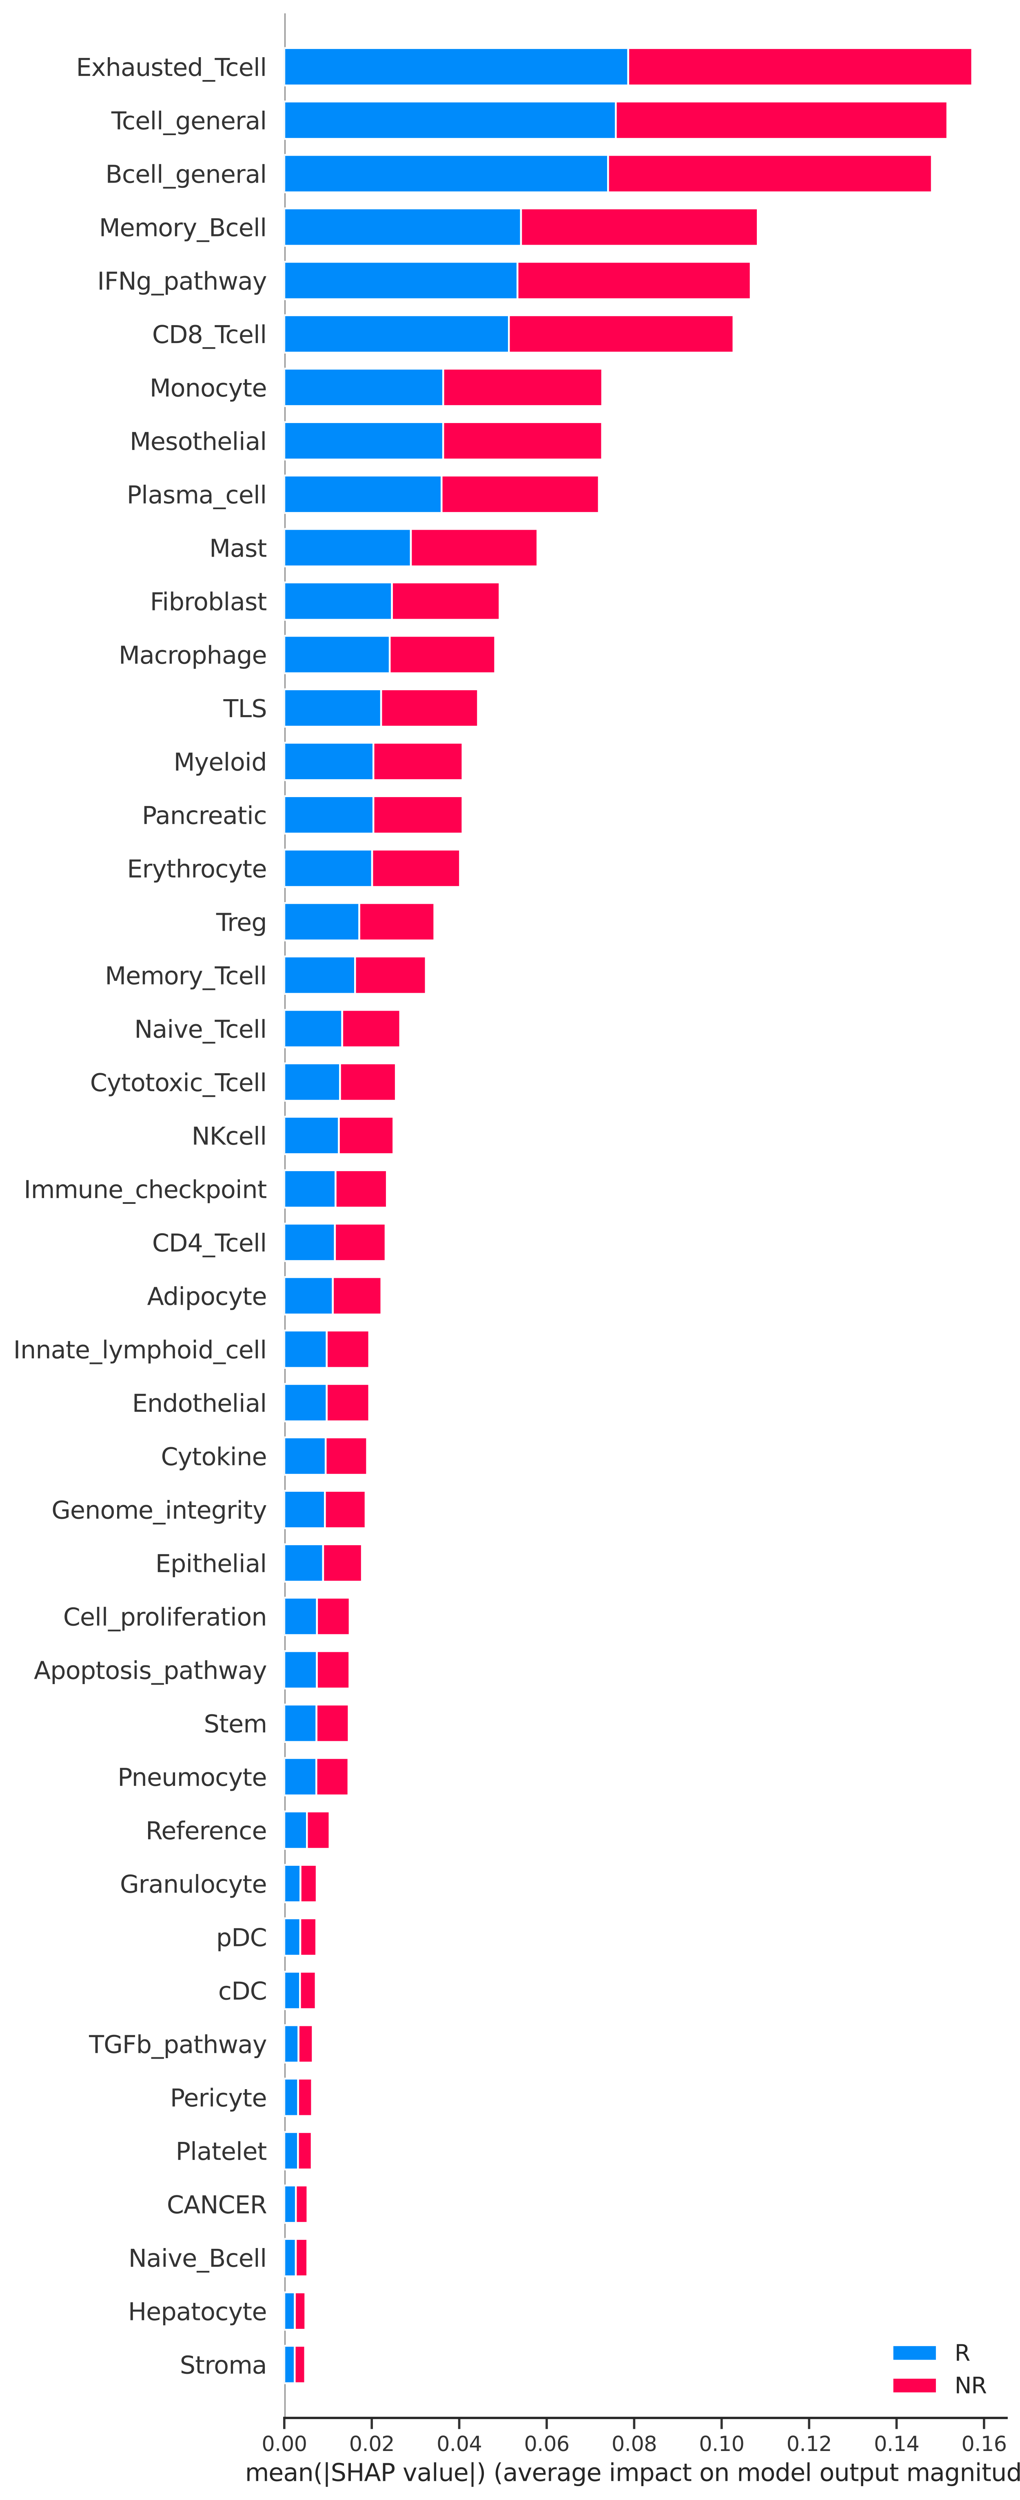 <?xml version="1.0" encoding="utf-8" standalone="no"?>
<!DOCTYPE svg PUBLIC "-//W3C//DTD SVG 1.1//EN"
  "http://www.w3.org/Graphics/SVG/1.1/DTD/svg11.dtd">
<svg xmlns:xlink="http://www.w3.org/1999/xlink" width="551.534pt" height="1350.606pt" viewBox="0 0 551.534 1350.606" xmlns="http://www.w3.org/2000/svg" version="1.1">
 <defs>
  <style type="text/css">*{stroke-linejoin: round; stroke-linecap: butt}</style>
 </defs>
 <g id="figure_1">
  <g id="patch_1">
   <path d="M 0 1350.606 
L 551.534 1350.606 
L 551.534 0 
L 0 0 
z
" style="fill: #ffffff"/>
  </g>
  <g id="axes_1">
   <g id="patch_2">
    <path d="M 153.724 1306.26 
L 544.274 1306.26 
L 544.274 7.2 
L 153.724 7.2 
z
" style="fill: #ffffff"/>
   </g>
   <g id="line2d_1">
    <path d="M 153.724 1306.26 
L 153.724 7.2 
" clip-path="url(#p0ea6c03365)" style="fill: none; stroke: #999999; stroke-width: 1.5; stroke-linecap: round"/>
   </g>
   <g id="matplotlib.axis_1">
    <g id="xtick_1">
     <g id="line2d_2">
      <defs>
       <path id="m9dac4261e7" d="M 0 0 
L 0 6 
" style="stroke: #333333; stroke-width: 1.25"/>
      </defs>
      <g>
       <use xlink:href="#m9dac4261e7" x="153.724" y="1306.26" style="fill: #333333; stroke: #333333; stroke-width: 1.25"/>
      </g>
     </g>
     <g id="text_1">
      <!-- 0.00 -->
      <g style="fill: #333333" transform="translate(141.478 1324.118) scale(0.11 -0.11)">
       <defs>
        <path id="DejaVuSans-30" d="M 2034 4250 
Q 1547 4250 1301 3770 
Q 1056 3291 1056 2328 
Q 1056 1369 1301 889 
Q 1547 409 2034 409 
Q 2525 409 2770 889 
Q 3016 1369 3016 2328 
Q 3016 3291 2770 3770 
Q 2525 4250 2034 4250 
z
M 2034 4750 
Q 2819 4750 3233 4129 
Q 3647 3509 3647 2328 
Q 3647 1150 3233 529 
Q 2819 -91 2034 -91 
Q 1250 -91 836 529 
Q 422 1150 422 2328 
Q 422 3509 836 4129 
Q 1250 4750 2034 4750 
z
" transform="scale(0.016)"/>
        <path id="DejaVuSans-2e" d="M 684 794 
L 1344 794 
L 1344 0 
L 684 0 
L 684 794 
z
" transform="scale(0.016)"/>
       </defs>
       <use xlink:href="#DejaVuSans-30"/>
       <use xlink:href="#DejaVuSans-2e" x="63.623"/>
       <use xlink:href="#DejaVuSans-30" x="95.41"/>
       <use xlink:href="#DejaVuSans-30" x="159.033"/>
      </g>
     </g>
    </g>
    <g id="xtick_2">
     <g id="line2d_3">
      <g>
       <use xlink:href="#m9dac4261e7" x="201.02" y="1306.26" style="fill: #333333; stroke: #333333; stroke-width: 1.25"/>
      </g>
     </g>
     <g id="text_2">
      <!-- 0.02 -->
      <g style="fill: #333333" transform="translate(188.773 1324.118) scale(0.11 -0.11)">
       <defs>
        <path id="DejaVuSans-32" d="M 1228 531 
L 3431 531 
L 3431 0 
L 469 0 
L 469 531 
Q 828 903 1448 1529 
Q 2069 2156 2228 2338 
Q 2531 2678 2651 2914 
Q 2772 3150 2772 3378 
Q 2772 3750 2511 3984 
Q 2250 4219 1831 4219 
Q 1534 4219 1204 4116 
Q 875 4013 500 3803 
L 500 4441 
Q 881 4594 1212 4672 
Q 1544 4750 1819 4750 
Q 2544 4750 2975 4387 
Q 3406 4025 3406 3419 
Q 3406 3131 3298 2873 
Q 3191 2616 2906 2266 
Q 2828 2175 2409 1742 
Q 1991 1309 1228 531 
z
" transform="scale(0.016)"/>
       </defs>
       <use xlink:href="#DejaVuSans-30"/>
       <use xlink:href="#DejaVuSans-2e" x="63.623"/>
       <use xlink:href="#DejaVuSans-30" x="95.41"/>
       <use xlink:href="#DejaVuSans-32" x="159.033"/>
      </g>
     </g>
    </g>
    <g id="xtick_3">
     <g id="line2d_4">
      <g>
       <use xlink:href="#m9dac4261e7" x="248.315" y="1306.26" style="fill: #333333; stroke: #333333; stroke-width: 1.25"/>
      </g>
     </g>
     <g id="text_3">
      <!-- 0.04 -->
      <g style="fill: #333333" transform="translate(236.069 1324.118) scale(0.11 -0.11)">
       <defs>
        <path id="DejaVuSans-34" d="M 2419 4116 
L 825 1625 
L 2419 1625 
L 2419 4116 
z
M 2253 4666 
L 3047 4666 
L 3047 1625 
L 3713 1625 
L 3713 1100 
L 3047 1100 
L 3047 0 
L 2419 0 
L 2419 1100 
L 313 1100 
L 313 1709 
L 2253 4666 
z
" transform="scale(0.016)"/>
       </defs>
       <use xlink:href="#DejaVuSans-30"/>
       <use xlink:href="#DejaVuSans-2e" x="63.623"/>
       <use xlink:href="#DejaVuSans-30" x="95.41"/>
       <use xlink:href="#DejaVuSans-34" x="159.033"/>
      </g>
     </g>
    </g>
    <g id="xtick_4">
     <g id="line2d_5">
      <g>
       <use xlink:href="#m9dac4261e7" x="295.611" y="1306.26" style="fill: #333333; stroke: #333333; stroke-width: 1.25"/>
      </g>
     </g>
     <g id="text_4">
      <!-- 0.06 -->
      <g style="fill: #333333" transform="translate(283.364 1324.118) scale(0.11 -0.11)">
       <defs>
        <path id="DejaVuSans-36" d="M 2113 2584 
Q 1688 2584 1439 2293 
Q 1191 2003 1191 1497 
Q 1191 994 1439 701 
Q 1688 409 2113 409 
Q 2538 409 2786 701 
Q 3034 994 3034 1497 
Q 3034 2003 2786 2293 
Q 2538 2584 2113 2584 
z
M 3366 4563 
L 3366 3988 
Q 3128 4100 2886 4159 
Q 2644 4219 2406 4219 
Q 1781 4219 1451 3797 
Q 1122 3375 1075 2522 
Q 1259 2794 1537 2939 
Q 1816 3084 2150 3084 
Q 2853 3084 3261 2657 
Q 3669 2231 3669 1497 
Q 3669 778 3244 343 
Q 2819 -91 2113 -91 
Q 1303 -91 875 529 
Q 447 1150 447 2328 
Q 447 3434 972 4092 
Q 1497 4750 2381 4750 
Q 2619 4750 2861 4703 
Q 3103 4656 3366 4563 
z
" transform="scale(0.016)"/>
       </defs>
       <use xlink:href="#DejaVuSans-30"/>
       <use xlink:href="#DejaVuSans-2e" x="63.623"/>
       <use xlink:href="#DejaVuSans-30" x="95.41"/>
       <use xlink:href="#DejaVuSans-36" x="159.033"/>
      </g>
     </g>
    </g>
    <g id="xtick_5">
     <g id="line2d_6">
      <g>
       <use xlink:href="#m9dac4261e7" x="342.906" y="1306.26" style="fill: #333333; stroke: #333333; stroke-width: 1.25"/>
      </g>
     </g>
     <g id="text_5">
      <!-- 0.08 -->
      <g style="fill: #333333" transform="translate(330.66 1324.118) scale(0.11 -0.11)">
       <defs>
        <path id="DejaVuSans-38" d="M 2034 2216 
Q 1584 2216 1326 1975 
Q 1069 1734 1069 1313 
Q 1069 891 1326 650 
Q 1584 409 2034 409 
Q 2484 409 2743 651 
Q 3003 894 3003 1313 
Q 3003 1734 2745 1975 
Q 2488 2216 2034 2216 
z
M 1403 2484 
Q 997 2584 770 2862 
Q 544 3141 544 3541 
Q 544 4100 942 4425 
Q 1341 4750 2034 4750 
Q 2731 4750 3128 4425 
Q 3525 4100 3525 3541 
Q 3525 3141 3298 2862 
Q 3072 2584 2669 2484 
Q 3125 2378 3379 2068 
Q 3634 1759 3634 1313 
Q 3634 634 3220 271 
Q 2806 -91 2034 -91 
Q 1263 -91 848 271 
Q 434 634 434 1313 
Q 434 1759 690 2068 
Q 947 2378 1403 2484 
z
M 1172 3481 
Q 1172 3119 1398 2916 
Q 1625 2713 2034 2713 
Q 2441 2713 2670 2916 
Q 2900 3119 2900 3481 
Q 2900 3844 2670 4047 
Q 2441 4250 2034 4250 
Q 1625 4250 1398 4047 
Q 1172 3844 1172 3481 
z
" transform="scale(0.016)"/>
       </defs>
       <use xlink:href="#DejaVuSans-30"/>
       <use xlink:href="#DejaVuSans-2e" x="63.623"/>
       <use xlink:href="#DejaVuSans-30" x="95.41"/>
       <use xlink:href="#DejaVuSans-38" x="159.033"/>
      </g>
     </g>
    </g>
    <g id="xtick_6">
     <g id="line2d_7">
      <g>
       <use xlink:href="#m9dac4261e7" x="390.202" y="1306.26" style="fill: #333333; stroke: #333333; stroke-width: 1.25"/>
      </g>
     </g>
     <g id="text_6">
      <!-- 0.10 -->
      <g style="fill: #333333" transform="translate(377.955 1324.118) scale(0.11 -0.11)">
       <defs>
        <path id="DejaVuSans-31" d="M 794 531 
L 1825 531 
L 1825 4091 
L 703 3866 
L 703 4441 
L 1819 4666 
L 2450 4666 
L 2450 531 
L 3481 531 
L 3481 0 
L 794 0 
L 794 531 
z
" transform="scale(0.016)"/>
       </defs>
       <use xlink:href="#DejaVuSans-30"/>
       <use xlink:href="#DejaVuSans-2e" x="63.623"/>
       <use xlink:href="#DejaVuSans-31" x="95.41"/>
       <use xlink:href="#DejaVuSans-30" x="159.033"/>
      </g>
     </g>
    </g>
    <g id="xtick_7">
     <g id="line2d_8">
      <g>
       <use xlink:href="#m9dac4261e7" x="437.497" y="1306.26" style="fill: #333333; stroke: #333333; stroke-width: 1.25"/>
      </g>
     </g>
     <g id="text_7">
      <!-- 0.12 -->
      <g style="fill: #333333" transform="translate(425.251 1324.118) scale(0.11 -0.11)">
       <use xlink:href="#DejaVuSans-30"/>
       <use xlink:href="#DejaVuSans-2e" x="63.623"/>
       <use xlink:href="#DejaVuSans-31" x="95.41"/>
       <use xlink:href="#DejaVuSans-32" x="159.033"/>
      </g>
     </g>
    </g>
    <g id="xtick_8">
     <g id="line2d_9">
      <g>
       <use xlink:href="#m9dac4261e7" x="484.793" y="1306.26" style="fill: #333333; stroke: #333333; stroke-width: 1.25"/>
      </g>
     </g>
     <g id="text_8">
      <!-- 0.14 -->
      <g style="fill: #333333" transform="translate(472.546 1324.118) scale(0.11 -0.11)">
       <use xlink:href="#DejaVuSans-30"/>
       <use xlink:href="#DejaVuSans-2e" x="63.623"/>
       <use xlink:href="#DejaVuSans-31" x="95.41"/>
       <use xlink:href="#DejaVuSans-34" x="159.033"/>
      </g>
     </g>
    </g>
    <g id="xtick_9">
     <g id="line2d_10">
      <g>
       <use xlink:href="#m9dac4261e7" x="532.088" y="1306.26" style="fill: #333333; stroke: #333333; stroke-width: 1.25"/>
      </g>
     </g>
     <g id="text_9">
      <!-- 0.16 -->
      <g style="fill: #333333" transform="translate(519.842 1324.118) scale(0.11 -0.11)">
       <use xlink:href="#DejaVuSans-30"/>
       <use xlink:href="#DejaVuSans-2e" x="63.623"/>
       <use xlink:href="#DejaVuSans-31" x="95.41"/>
       <use xlink:href="#DejaVuSans-36" x="159.033"/>
      </g>
     </g>
    </g>
    <g id="text_10">
     <!-- mean(|SHAP value|) (average impact on model output magnitude) -->
     <g style="fill: #262626" transform="translate(132.53 1340.341) scale(0.13 -0.13)">
      <defs>
       <path id="DejaVuSans-6d" d="M 3328 2828 
Q 3544 3216 3844 3400 
Q 4144 3584 4550 3584 
Q 5097 3584 5394 3201 
Q 5691 2819 5691 2113 
L 5691 0 
L 5113 0 
L 5113 2094 
Q 5113 2597 4934 2840 
Q 4756 3084 4391 3084 
Q 3944 3084 3684 2787 
Q 3425 2491 3425 1978 
L 3425 0 
L 2847 0 
L 2847 2094 
Q 2847 2600 2669 2842 
Q 2491 3084 2119 3084 
Q 1678 3084 1418 2786 
Q 1159 2488 1159 1978 
L 1159 0 
L 581 0 
L 581 3500 
L 1159 3500 
L 1159 2956 
Q 1356 3278 1631 3431 
Q 1906 3584 2284 3584 
Q 2666 3584 2933 3390 
Q 3200 3197 3328 2828 
z
" transform="scale(0.016)"/>
       <path id="DejaVuSans-65" d="M 3597 1894 
L 3597 1613 
L 953 1613 
Q 991 1019 1311 708 
Q 1631 397 2203 397 
Q 2534 397 2845 478 
Q 3156 559 3463 722 
L 3463 178 
Q 3153 47 2828 -22 
Q 2503 -91 2169 -91 
Q 1331 -91 842 396 
Q 353 884 353 1716 
Q 353 2575 817 3079 
Q 1281 3584 2069 3584 
Q 2775 3584 3186 3129 
Q 3597 2675 3597 1894 
z
M 3022 2063 
Q 3016 2534 2758 2815 
Q 2500 3097 2075 3097 
Q 1594 3097 1305 2825 
Q 1016 2553 972 2059 
L 3022 2063 
z
" transform="scale(0.016)"/>
       <path id="DejaVuSans-61" d="M 2194 1759 
Q 1497 1759 1228 1600 
Q 959 1441 959 1056 
Q 959 750 1161 570 
Q 1363 391 1709 391 
Q 2188 391 2477 730 
Q 2766 1069 2766 1631 
L 2766 1759 
L 2194 1759 
z
M 3341 1997 
L 3341 0 
L 2766 0 
L 2766 531 
Q 2569 213 2275 61 
Q 1981 -91 1556 -91 
Q 1019 -91 701 211 
Q 384 513 384 1019 
Q 384 1609 779 1909 
Q 1175 2209 1959 2209 
L 2766 2209 
L 2766 2266 
Q 2766 2663 2505 2880 
Q 2244 3097 1772 3097 
Q 1472 3097 1187 3025 
Q 903 2953 641 2809 
L 641 3341 
Q 956 3463 1253 3523 
Q 1550 3584 1831 3584 
Q 2591 3584 2966 3190 
Q 3341 2797 3341 1997 
z
" transform="scale(0.016)"/>
       <path id="DejaVuSans-6e" d="M 3513 2113 
L 3513 0 
L 2938 0 
L 2938 2094 
Q 2938 2591 2744 2837 
Q 2550 3084 2163 3084 
Q 1697 3084 1428 2787 
Q 1159 2491 1159 1978 
L 1159 0 
L 581 0 
L 581 3500 
L 1159 3500 
L 1159 2956 
Q 1366 3272 1645 3428 
Q 1925 3584 2291 3584 
Q 2894 3584 3203 3211 
Q 3513 2838 3513 2113 
z
" transform="scale(0.016)"/>
       <path id="DejaVuSans-28" d="M 1984 4856 
Q 1566 4138 1362 3434 
Q 1159 2731 1159 2009 
Q 1159 1288 1364 580 
Q 1569 -128 1984 -844 
L 1484 -844 
Q 1016 -109 783 600 
Q 550 1309 550 2009 
Q 550 2706 781 3412 
Q 1013 4119 1484 4856 
L 1984 4856 
z
" transform="scale(0.016)"/>
       <path id="DejaVuSans-7c" d="M 1344 4891 
L 1344 -1509 
L 813 -1509 
L 813 4891 
L 1344 4891 
z
" transform="scale(0.016)"/>
       <path id="DejaVuSans-53" d="M 3425 4513 
L 3425 3897 
Q 3066 4069 2747 4153 
Q 2428 4238 2131 4238 
Q 1616 4238 1336 4038 
Q 1056 3838 1056 3469 
Q 1056 3159 1242 3001 
Q 1428 2844 1947 2747 
L 2328 2669 
Q 3034 2534 3370 2195 
Q 3706 1856 3706 1288 
Q 3706 609 3251 259 
Q 2797 -91 1919 -91 
Q 1588 -91 1214 -16 
Q 841 59 441 206 
L 441 856 
Q 825 641 1194 531 
Q 1563 422 1919 422 
Q 2459 422 2753 634 
Q 3047 847 3047 1241 
Q 3047 1584 2836 1778 
Q 2625 1972 2144 2069 
L 1759 2144 
Q 1053 2284 737 2584 
Q 422 2884 422 3419 
Q 422 4038 858 4394 
Q 1294 4750 2059 4750 
Q 2388 4750 2728 4690 
Q 3069 4631 3425 4513 
z
" transform="scale(0.016)"/>
       <path id="DejaVuSans-48" d="M 628 4666 
L 1259 4666 
L 1259 2753 
L 3553 2753 
L 3553 4666 
L 4184 4666 
L 4184 0 
L 3553 0 
L 3553 2222 
L 1259 2222 
L 1259 0 
L 628 0 
L 628 4666 
z
" transform="scale(0.016)"/>
       <path id="DejaVuSans-41" d="M 2188 4044 
L 1331 1722 
L 3047 1722 
L 2188 4044 
z
M 1831 4666 
L 2547 4666 
L 4325 0 
L 3669 0 
L 3244 1197 
L 1141 1197 
L 716 0 
L 50 0 
L 1831 4666 
z
" transform="scale(0.016)"/>
       <path id="DejaVuSans-50" d="M 1259 4147 
L 1259 2394 
L 2053 2394 
Q 2494 2394 2734 2622 
Q 2975 2850 2975 3272 
Q 2975 3691 2734 3919 
Q 2494 4147 2053 4147 
L 1259 4147 
z
M 628 4666 
L 2053 4666 
Q 2838 4666 3239 4311 
Q 3641 3956 3641 3272 
Q 3641 2581 3239 2228 
Q 2838 1875 2053 1875 
L 1259 1875 
L 1259 0 
L 628 0 
L 628 4666 
z
" transform="scale(0.016)"/>
       <path id="DejaVuSans-20" transform="scale(0.016)"/>
       <path id="DejaVuSans-76" d="M 191 3500 
L 800 3500 
L 1894 563 
L 2988 3500 
L 3597 3500 
L 2284 0 
L 1503 0 
L 191 3500 
z
" transform="scale(0.016)"/>
       <path id="DejaVuSans-6c" d="M 603 4863 
L 1178 4863 
L 1178 0 
L 603 0 
L 603 4863 
z
" transform="scale(0.016)"/>
       <path id="DejaVuSans-75" d="M 544 1381 
L 544 3500 
L 1119 3500 
L 1119 1403 
Q 1119 906 1312 657 
Q 1506 409 1894 409 
Q 2359 409 2629 706 
Q 2900 1003 2900 1516 
L 2900 3500 
L 3475 3500 
L 3475 0 
L 2900 0 
L 2900 538 
Q 2691 219 2414 64 
Q 2138 -91 1772 -91 
Q 1169 -91 856 284 
Q 544 659 544 1381 
z
M 1991 3584 
L 1991 3584 
z
" transform="scale(0.016)"/>
       <path id="DejaVuSans-29" d="M 513 4856 
L 1013 4856 
Q 1481 4119 1714 3412 
Q 1947 2706 1947 2009 
Q 1947 1309 1714 600 
Q 1481 -109 1013 -844 
L 513 -844 
Q 928 -128 1133 580 
Q 1338 1288 1338 2009 
Q 1338 2731 1133 3434 
Q 928 4138 513 4856 
z
" transform="scale(0.016)"/>
       <path id="DejaVuSans-72" d="M 2631 2963 
Q 2534 3019 2420 3045 
Q 2306 3072 2169 3072 
Q 1681 3072 1420 2755 
Q 1159 2438 1159 1844 
L 1159 0 
L 581 0 
L 581 3500 
L 1159 3500 
L 1159 2956 
Q 1341 3275 1631 3429 
Q 1922 3584 2338 3584 
Q 2397 3584 2469 3576 
Q 2541 3569 2628 3553 
L 2631 2963 
z
" transform="scale(0.016)"/>
       <path id="DejaVuSans-67" d="M 2906 1791 
Q 2906 2416 2648 2759 
Q 2391 3103 1925 3103 
Q 1463 3103 1205 2759 
Q 947 2416 947 1791 
Q 947 1169 1205 825 
Q 1463 481 1925 481 
Q 2391 481 2648 825 
Q 2906 1169 2906 1791 
z
M 3481 434 
Q 3481 -459 3084 -895 
Q 2688 -1331 1869 -1331 
Q 1566 -1331 1297 -1286 
Q 1028 -1241 775 -1147 
L 775 -588 
Q 1028 -725 1275 -790 
Q 1522 -856 1778 -856 
Q 2344 -856 2625 -561 
Q 2906 -266 2906 331 
L 2906 616 
Q 2728 306 2450 153 
Q 2172 0 1784 0 
Q 1141 0 747 490 
Q 353 981 353 1791 
Q 353 2603 747 3093 
Q 1141 3584 1784 3584 
Q 2172 3584 2450 3431 
Q 2728 3278 2906 2969 
L 2906 3500 
L 3481 3500 
L 3481 434 
z
" transform="scale(0.016)"/>
       <path id="DejaVuSans-69" d="M 603 3500 
L 1178 3500 
L 1178 0 
L 603 0 
L 603 3500 
z
M 603 4863 
L 1178 4863 
L 1178 4134 
L 603 4134 
L 603 4863 
z
" transform="scale(0.016)"/>
       <path id="DejaVuSans-70" d="M 1159 525 
L 1159 -1331 
L 581 -1331 
L 581 3500 
L 1159 3500 
L 1159 2969 
Q 1341 3281 1617 3432 
Q 1894 3584 2278 3584 
Q 2916 3584 3314 3078 
Q 3713 2572 3713 1747 
Q 3713 922 3314 415 
Q 2916 -91 2278 -91 
Q 1894 -91 1617 61 
Q 1341 213 1159 525 
z
M 3116 1747 
Q 3116 2381 2855 2742 
Q 2594 3103 2138 3103 
Q 1681 3103 1420 2742 
Q 1159 2381 1159 1747 
Q 1159 1113 1420 752 
Q 1681 391 2138 391 
Q 2594 391 2855 752 
Q 3116 1113 3116 1747 
z
" transform="scale(0.016)"/>
       <path id="DejaVuSans-63" d="M 3122 3366 
L 3122 2828 
Q 2878 2963 2633 3030 
Q 2388 3097 2138 3097 
Q 1578 3097 1268 2742 
Q 959 2388 959 1747 
Q 959 1106 1268 751 
Q 1578 397 2138 397 
Q 2388 397 2633 464 
Q 2878 531 3122 666 
L 3122 134 
Q 2881 22 2623 -34 
Q 2366 -91 2075 -91 
Q 1284 -91 818 406 
Q 353 903 353 1747 
Q 353 2603 823 3093 
Q 1294 3584 2113 3584 
Q 2378 3584 2631 3529 
Q 2884 3475 3122 3366 
z
" transform="scale(0.016)"/>
       <path id="DejaVuSans-74" d="M 1172 4494 
L 1172 3500 
L 2356 3500 
L 2356 3053 
L 1172 3053 
L 1172 1153 
Q 1172 725 1289 603 
Q 1406 481 1766 481 
L 2356 481 
L 2356 0 
L 1766 0 
Q 1100 0 847 248 
Q 594 497 594 1153 
L 594 3053 
L 172 3053 
L 172 3500 
L 594 3500 
L 594 4494 
L 1172 4494 
z
" transform="scale(0.016)"/>
       <path id="DejaVuSans-6f" d="M 1959 3097 
Q 1497 3097 1228 2736 
Q 959 2375 959 1747 
Q 959 1119 1226 758 
Q 1494 397 1959 397 
Q 2419 397 2687 759 
Q 2956 1122 2956 1747 
Q 2956 2369 2687 2733 
Q 2419 3097 1959 3097 
z
M 1959 3584 
Q 2709 3584 3137 3096 
Q 3566 2609 3566 1747 
Q 3566 888 3137 398 
Q 2709 -91 1959 -91 
Q 1206 -91 779 398 
Q 353 888 353 1747 
Q 353 2609 779 3096 
Q 1206 3584 1959 3584 
z
" transform="scale(0.016)"/>
       <path id="DejaVuSans-64" d="M 2906 2969 
L 2906 4863 
L 3481 4863 
L 3481 0 
L 2906 0 
L 2906 525 
Q 2725 213 2448 61 
Q 2172 -91 1784 -91 
Q 1150 -91 751 415 
Q 353 922 353 1747 
Q 353 2572 751 3078 
Q 1150 3584 1784 3584 
Q 2172 3584 2448 3432 
Q 2725 3281 2906 2969 
z
M 947 1747 
Q 947 1113 1208 752 
Q 1469 391 1925 391 
Q 2381 391 2643 752 
Q 2906 1113 2906 1747 
Q 2906 2381 2643 2742 
Q 2381 3103 1925 3103 
Q 1469 3103 1208 2742 
Q 947 2381 947 1747 
z
" transform="scale(0.016)"/>
      </defs>
      <use xlink:href="#DejaVuSans-6d"/>
      <use xlink:href="#DejaVuSans-65" x="97.412"/>
      <use xlink:href="#DejaVuSans-61" x="158.936"/>
      <use xlink:href="#DejaVuSans-6e" x="220.215"/>
      <use xlink:href="#DejaVuSans-28" x="283.594"/>
      <use xlink:href="#DejaVuSans-7c" x="322.607"/>
      <use xlink:href="#DejaVuSans-53" x="356.299"/>
      <use xlink:href="#DejaVuSans-48" x="419.775"/>
      <use xlink:href="#DejaVuSans-41" x="494.971"/>
      <use xlink:href="#DejaVuSans-50" x="563.379"/>
      <use xlink:href="#DejaVuSans-20" x="623.682"/>
      <use xlink:href="#DejaVuSans-76" x="655.469"/>
      <use xlink:href="#DejaVuSans-61" x="714.648"/>
      <use xlink:href="#DejaVuSans-6c" x="775.928"/>
      <use xlink:href="#DejaVuSans-75" x="803.711"/>
      <use xlink:href="#DejaVuSans-65" x="867.09"/>
      <use xlink:href="#DejaVuSans-7c" x="928.613"/>
      <use xlink:href="#DejaVuSans-29" x="962.305"/>
      <use xlink:href="#DejaVuSans-20" x="1001.318"/>
      <use xlink:href="#DejaVuSans-28" x="1033.105"/>
      <use xlink:href="#DejaVuSans-61" x="1072.119"/>
      <use xlink:href="#DejaVuSans-76" x="1133.398"/>
      <use xlink:href="#DejaVuSans-65" x="1192.578"/>
      <use xlink:href="#DejaVuSans-72" x="1254.102"/>
      <use xlink:href="#DejaVuSans-61" x="1295.215"/>
      <use xlink:href="#DejaVuSans-67" x="1356.494"/>
      <use xlink:href="#DejaVuSans-65" x="1419.971"/>
      <use xlink:href="#DejaVuSans-20" x="1481.494"/>
      <use xlink:href="#DejaVuSans-69" x="1513.281"/>
      <use xlink:href="#DejaVuSans-6d" x="1541.064"/>
      <use xlink:href="#DejaVuSans-70" x="1638.477"/>
      <use xlink:href="#DejaVuSans-61" x="1701.953"/>
      <use xlink:href="#DejaVuSans-63" x="1763.232"/>
      <use xlink:href="#DejaVuSans-74" x="1818.213"/>
      <use xlink:href="#DejaVuSans-20" x="1857.422"/>
      <use xlink:href="#DejaVuSans-6f" x="1889.209"/>
      <use xlink:href="#DejaVuSans-6e" x="1950.391"/>
      <use xlink:href="#DejaVuSans-20" x="2013.77"/>
      <use xlink:href="#DejaVuSans-6d" x="2045.557"/>
      <use xlink:href="#DejaVuSans-6f" x="2142.969"/>
      <use xlink:href="#DejaVuSans-64" x="2204.15"/>
      <use xlink:href="#DejaVuSans-65" x="2267.627"/>
      <use xlink:href="#DejaVuSans-6c" x="2329.15"/>
      <use xlink:href="#DejaVuSans-20" x="2356.934"/>
      <use xlink:href="#DejaVuSans-6f" x="2388.721"/>
      <use xlink:href="#DejaVuSans-75" x="2449.902"/>
      <use xlink:href="#DejaVuSans-74" x="2513.281"/>
      <use xlink:href="#DejaVuSans-70" x="2552.49"/>
      <use xlink:href="#DejaVuSans-75" x="2615.967"/>
      <use xlink:href="#DejaVuSans-74" x="2679.346"/>
      <use xlink:href="#DejaVuSans-20" x="2718.555"/>
      <use xlink:href="#DejaVuSans-6d" x="2750.342"/>
      <use xlink:href="#DejaVuSans-61" x="2847.754"/>
      <use xlink:href="#DejaVuSans-67" x="2909.033"/>
      <use xlink:href="#DejaVuSans-6e" x="2972.51"/>
      <use xlink:href="#DejaVuSans-69" x="3035.889"/>
      <use xlink:href="#DejaVuSans-74" x="3063.672"/>
      <use xlink:href="#DejaVuSans-75" x="3102.881"/>
      <use xlink:href="#DejaVuSans-64" x="3166.26"/>
      <use xlink:href="#DejaVuSans-65" x="3229.736"/>
      <use xlink:href="#DejaVuSans-29" x="3291.26"/>
     </g>
    </g>
   </g>
   <g id="matplotlib.axis_2">
    <g id="ytick_1">
     <g id="text_11">
      <!-- Stroma -->
      <g style="fill: #333333" transform="translate(97.239 1282.331) scale(0.13 -0.13)">
       <use xlink:href="#DejaVuSans-53"/>
       <use xlink:href="#DejaVuSans-74" x="63.477"/>
       <use xlink:href="#DejaVuSans-72" x="102.686"/>
       <use xlink:href="#DejaVuSans-6f" x="141.549"/>
       <use xlink:href="#DejaVuSans-6d" x="202.73"/>
       <use xlink:href="#DejaVuSans-61" x="300.143"/>
      </g>
     </g>
    </g>
    <g id="ytick_2">
     <g id="text_12">
      <!-- Hepatocyte -->
      <g style="fill: #333333" transform="translate(69.24 1253.463) scale(0.13 -0.13)">
       <defs>
        <path id="DejaVuSans-79" d="M 2059 -325 
Q 1816 -950 1584 -1140 
Q 1353 -1331 966 -1331 
L 506 -1331 
L 506 -850 
L 844 -850 
Q 1081 -850 1212 -737 
Q 1344 -625 1503 -206 
L 1606 56 
L 191 3500 
L 800 3500 
L 1894 763 
L 2988 3500 
L 3597 3500 
L 2059 -325 
z
" transform="scale(0.016)"/>
       </defs>
       <use xlink:href="#DejaVuSans-48"/>
       <use xlink:href="#DejaVuSans-65" x="75.195"/>
       <use xlink:href="#DejaVuSans-70" x="136.719"/>
       <use xlink:href="#DejaVuSans-61" x="200.195"/>
       <use xlink:href="#DejaVuSans-74" x="261.475"/>
       <use xlink:href="#DejaVuSans-6f" x="300.684"/>
       <use xlink:href="#DejaVuSans-63" x="361.865"/>
       <use xlink:href="#DejaVuSans-79" x="416.846"/>
       <use xlink:href="#DejaVuSans-74" x="476.025"/>
       <use xlink:href="#DejaVuSans-65" x="515.234"/>
      </g>
     </g>
    </g>
    <g id="ytick_3">
     <g id="text_13">
      <!-- Naive_Bcell -->
      <g style="fill: #333333" transform="translate(69.438 1224.595) scale(0.13 -0.13)">
       <defs>
        <path id="DejaVuSans-4e" d="M 628 4666 
L 1478 4666 
L 3547 763 
L 3547 4666 
L 4159 4666 
L 4159 0 
L 3309 0 
L 1241 3903 
L 1241 0 
L 628 0 
L 628 4666 
z
" transform="scale(0.016)"/>
        <path id="DejaVuSans-5f" d="M 3263 -1063 
L 3263 -1509 
L -63 -1509 
L -63 -1063 
L 3263 -1063 
z
" transform="scale(0.016)"/>
        <path id="DejaVuSans-42" d="M 1259 2228 
L 1259 519 
L 2272 519 
Q 2781 519 3026 730 
Q 3272 941 3272 1375 
Q 3272 1813 3026 2020 
Q 2781 2228 2272 2228 
L 1259 2228 
z
M 1259 4147 
L 1259 2741 
L 2194 2741 
Q 2656 2741 2882 2914 
Q 3109 3088 3109 3444 
Q 3109 3797 2882 3972 
Q 2656 4147 2194 4147 
L 1259 4147 
z
M 628 4666 
L 2241 4666 
Q 2963 4666 3353 4366 
Q 3744 4066 3744 3513 
Q 3744 3084 3544 2831 
Q 3344 2578 2956 2516 
Q 3422 2416 3680 2098 
Q 3938 1781 3938 1306 
Q 3938 681 3513 340 
Q 3088 0 2303 0 
L 628 0 
L 628 4666 
z
" transform="scale(0.016)"/>
       </defs>
       <use xlink:href="#DejaVuSans-4e"/>
       <use xlink:href="#DejaVuSans-61" x="74.805"/>
       <use xlink:href="#DejaVuSans-69" x="136.084"/>
       <use xlink:href="#DejaVuSans-76" x="163.867"/>
       <use xlink:href="#DejaVuSans-65" x="223.047"/>
       <use xlink:href="#DejaVuSans-5f" x="284.57"/>
       <use xlink:href="#DejaVuSans-42" x="334.57"/>
       <use xlink:href="#DejaVuSans-63" x="403.174"/>
       <use xlink:href="#DejaVuSans-65" x="458.154"/>
       <use xlink:href="#DejaVuSans-6c" x="519.678"/>
       <use xlink:href="#DejaVuSans-6c" x="547.461"/>
      </g>
     </g>
    </g>
    <g id="ytick_4">
     <g id="text_14">
      <!-- CANCER -->
      <g style="fill: #333333" transform="translate(90.203 1195.727) scale(0.13 -0.13)">
       <defs>
        <path id="DejaVuSans-43" d="M 4122 4306 
L 4122 3641 
Q 3803 3938 3442 4084 
Q 3081 4231 2675 4231 
Q 1875 4231 1450 3742 
Q 1025 3253 1025 2328 
Q 1025 1406 1450 917 
Q 1875 428 2675 428 
Q 3081 428 3442 575 
Q 3803 722 4122 1019 
L 4122 359 
Q 3791 134 3420 21 
Q 3050 -91 2638 -91 
Q 1578 -91 968 557 
Q 359 1206 359 2328 
Q 359 3453 968 4101 
Q 1578 4750 2638 4750 
Q 3056 4750 3426 4639 
Q 3797 4528 4122 4306 
z
" transform="scale(0.016)"/>
        <path id="DejaVuSans-45" d="M 628 4666 
L 3578 4666 
L 3578 4134 
L 1259 4134 
L 1259 2753 
L 3481 2753 
L 3481 2222 
L 1259 2222 
L 1259 531 
L 3634 531 
L 3634 0 
L 628 0 
L 628 4666 
z
" transform="scale(0.016)"/>
        <path id="DejaVuSans-52" d="M 2841 2188 
Q 3044 2119 3236 1894 
Q 3428 1669 3622 1275 
L 4263 0 
L 3584 0 
L 2988 1197 
Q 2756 1666 2539 1819 
Q 2322 1972 1947 1972 
L 1259 1972 
L 1259 0 
L 628 0 
L 628 4666 
L 2053 4666 
Q 2853 4666 3247 4331 
Q 3641 3997 3641 3322 
Q 3641 2881 3436 2590 
Q 3231 2300 2841 2188 
z
M 1259 4147 
L 1259 2491 
L 2053 2491 
Q 2509 2491 2742 2702 
Q 2975 2913 2975 3322 
Q 2975 3731 2742 3939 
Q 2509 4147 2053 4147 
L 1259 4147 
z
" transform="scale(0.016)"/>
       </defs>
       <use xlink:href="#DejaVuSans-43"/>
       <use xlink:href="#DejaVuSans-41" x="69.824"/>
       <use xlink:href="#DejaVuSans-4e" x="138.232"/>
       <use xlink:href="#DejaVuSans-43" x="213.037"/>
       <use xlink:href="#DejaVuSans-45" x="282.861"/>
       <use xlink:href="#DejaVuSans-52" x="346.045"/>
      </g>
     </g>
    </g>
    <g id="ytick_5">
     <g id="text_15">
      <!-- Platelet -->
      <g style="fill: #333333" transform="translate(95.005 1166.859) scale(0.13 -0.13)">
       <use xlink:href="#DejaVuSans-50"/>
       <use xlink:href="#DejaVuSans-6c" x="60.303"/>
       <use xlink:href="#DejaVuSans-61" x="88.086"/>
       <use xlink:href="#DejaVuSans-74" x="149.365"/>
       <use xlink:href="#DejaVuSans-65" x="188.574"/>
       <use xlink:href="#DejaVuSans-6c" x="250.098"/>
       <use xlink:href="#DejaVuSans-65" x="277.881"/>
       <use xlink:href="#DejaVuSans-74" x="339.404"/>
      </g>
     </g>
    </g>
    <g id="ytick_6">
     <g id="text_16">
      <!-- Pericyte -->
      <g style="fill: #333333" transform="translate(91.964 1137.991) scale(0.13 -0.13)">
       <use xlink:href="#DejaVuSans-50"/>
       <use xlink:href="#DejaVuSans-65" x="56.678"/>
       <use xlink:href="#DejaVuSans-72" x="118.201"/>
       <use xlink:href="#DejaVuSans-69" x="159.314"/>
       <use xlink:href="#DejaVuSans-63" x="187.098"/>
       <use xlink:href="#DejaVuSans-79" x="242.078"/>
       <use xlink:href="#DejaVuSans-74" x="301.258"/>
       <use xlink:href="#DejaVuSans-65" x="340.467"/>
      </g>
     </g>
    </g>
    <g id="ytick_7">
     <g id="text_17">
      <!-- TGFb_pathway -->
      <g style="fill: #333333" transform="translate(48.134 1109.123) scale(0.13 -0.13)">
       <defs>
        <path id="DejaVuSans-54" d="M -19 4666 
L 3928 4666 
L 3928 4134 
L 2272 4134 
L 2272 0 
L 1638 0 
L 1638 4134 
L -19 4134 
L -19 4666 
z
" transform="scale(0.016)"/>
        <path id="DejaVuSans-47" d="M 3809 666 
L 3809 1919 
L 2778 1919 
L 2778 2438 
L 4434 2438 
L 4434 434 
Q 4069 175 3628 42 
Q 3188 -91 2688 -91 
Q 1594 -91 976 548 
Q 359 1188 359 2328 
Q 359 3472 976 4111 
Q 1594 4750 2688 4750 
Q 3144 4750 3555 4637 
Q 3966 4525 4313 4306 
L 4313 3634 
Q 3963 3931 3569 4081 
Q 3175 4231 2741 4231 
Q 1884 4231 1454 3753 
Q 1025 3275 1025 2328 
Q 1025 1384 1454 906 
Q 1884 428 2741 428 
Q 3075 428 3337 486 
Q 3600 544 3809 666 
z
" transform="scale(0.016)"/>
        <path id="DejaVuSans-46" d="M 628 4666 
L 3309 4666 
L 3309 4134 
L 1259 4134 
L 1259 2759 
L 3109 2759 
L 3109 2228 
L 1259 2228 
L 1259 0 
L 628 0 
L 628 4666 
z
" transform="scale(0.016)"/>
        <path id="DejaVuSans-62" d="M 3116 1747 
Q 3116 2381 2855 2742 
Q 2594 3103 2138 3103 
Q 1681 3103 1420 2742 
Q 1159 2381 1159 1747 
Q 1159 1113 1420 752 
Q 1681 391 2138 391 
Q 2594 391 2855 752 
Q 3116 1113 3116 1747 
z
M 1159 2969 
Q 1341 3281 1617 3432 
Q 1894 3584 2278 3584 
Q 2916 3584 3314 3078 
Q 3713 2572 3713 1747 
Q 3713 922 3314 415 
Q 2916 -91 2278 -91 
Q 1894 -91 1617 61 
Q 1341 213 1159 525 
L 1159 0 
L 581 0 
L 581 4863 
L 1159 4863 
L 1159 2969 
z
" transform="scale(0.016)"/>
        <path id="DejaVuSans-68" d="M 3513 2113 
L 3513 0 
L 2938 0 
L 2938 2094 
Q 2938 2591 2744 2837 
Q 2550 3084 2163 3084 
Q 1697 3084 1428 2787 
Q 1159 2491 1159 1978 
L 1159 0 
L 581 0 
L 581 4863 
L 1159 4863 
L 1159 2956 
Q 1366 3272 1645 3428 
Q 1925 3584 2291 3584 
Q 2894 3584 3203 3211 
Q 3513 2838 3513 2113 
z
" transform="scale(0.016)"/>
        <path id="DejaVuSans-77" d="M 269 3500 
L 844 3500 
L 1563 769 
L 2278 3500 
L 2956 3500 
L 3675 769 
L 4391 3500 
L 4966 3500 
L 4050 0 
L 3372 0 
L 2619 2869 
L 1863 0 
L 1184 0 
L 269 3500 
z
" transform="scale(0.016)"/>
       </defs>
       <use xlink:href="#DejaVuSans-54"/>
       <use xlink:href="#DejaVuSans-47" x="61.084"/>
       <use xlink:href="#DejaVuSans-46" x="138.574"/>
       <use xlink:href="#DejaVuSans-62" x="196.094"/>
       <use xlink:href="#DejaVuSans-5f" x="259.57"/>
       <use xlink:href="#DejaVuSans-70" x="309.57"/>
       <use xlink:href="#DejaVuSans-61" x="373.047"/>
       <use xlink:href="#DejaVuSans-74" x="434.326"/>
       <use xlink:href="#DejaVuSans-68" x="473.535"/>
       <use xlink:href="#DejaVuSans-77" x="536.914"/>
       <use xlink:href="#DejaVuSans-61" x="618.701"/>
       <use xlink:href="#DejaVuSans-79" x="679.98"/>
      </g>
     </g>
    </g>
    <g id="ytick_8">
     <g id="text_18">
      <!-- cDC -->
      <g style="fill: #333333" transform="translate(117.988 1080.255) scale(0.13 -0.13)">
       <defs>
        <path id="DejaVuSans-44" d="M 1259 4147 
L 1259 519 
L 2022 519 
Q 2988 519 3436 956 
Q 3884 1394 3884 2338 
Q 3884 3275 3436 3711 
Q 2988 4147 2022 4147 
L 1259 4147 
z
M 628 4666 
L 1925 4666 
Q 3281 4666 3915 4102 
Q 4550 3538 4550 2338 
Q 4550 1131 3912 565 
Q 3275 0 1925 0 
L 628 0 
L 628 4666 
z
" transform="scale(0.016)"/>
       </defs>
       <use xlink:href="#DejaVuSans-63"/>
       <use xlink:href="#DejaVuSans-44" x="54.98"/>
       <use xlink:href="#DejaVuSans-43" x="131.982"/>
      </g>
     </g>
    </g>
    <g id="ytick_9">
     <g id="text_19">
      <!-- pDC -->
      <g style="fill: #333333" transform="translate(116.883 1051.387) scale(0.13 -0.13)">
       <use xlink:href="#DejaVuSans-70"/>
       <use xlink:href="#DejaVuSans-44" x="63.477"/>
       <use xlink:href="#DejaVuSans-43" x="140.479"/>
      </g>
     </g>
    </g>
    <g id="ytick_10">
     <g id="text_20">
      <!-- Granulocyte -->
      <g style="fill: #333333" transform="translate(64.859 1022.519) scale(0.13 -0.13)">
       <use xlink:href="#DejaVuSans-47"/>
       <use xlink:href="#DejaVuSans-72" x="77.49"/>
       <use xlink:href="#DejaVuSans-61" x="118.604"/>
       <use xlink:href="#DejaVuSans-6e" x="179.883"/>
       <use xlink:href="#DejaVuSans-75" x="243.262"/>
       <use xlink:href="#DejaVuSans-6c" x="306.641"/>
       <use xlink:href="#DejaVuSans-6f" x="334.424"/>
       <use xlink:href="#DejaVuSans-63" x="395.605"/>
       <use xlink:href="#DejaVuSans-79" x="450.586"/>
       <use xlink:href="#DejaVuSans-74" x="509.766"/>
       <use xlink:href="#DejaVuSans-65" x="548.975"/>
      </g>
     </g>
    </g>
    <g id="ytick_11">
     <g id="text_21">
      <!-- Reference -->
      <g style="fill: #333333" transform="translate(78.765 993.651) scale(0.13 -0.13)">
       <defs>
        <path id="DejaVuSans-66" d="M 2375 4863 
L 2375 4384 
L 1825 4384 
Q 1516 4384 1395 4259 
Q 1275 4134 1275 3809 
L 1275 3500 
L 2222 3500 
L 2222 3053 
L 1275 3053 
L 1275 0 
L 697 0 
L 697 3053 
L 147 3053 
L 147 3500 
L 697 3500 
L 697 3744 
Q 697 4328 969 4595 
Q 1241 4863 1831 4863 
L 2375 4863 
z
" transform="scale(0.016)"/>
       </defs>
       <use xlink:href="#DejaVuSans-52"/>
       <use xlink:href="#DejaVuSans-65" x="64.982"/>
       <use xlink:href="#DejaVuSans-66" x="126.506"/>
       <use xlink:href="#DejaVuSans-65" x="161.711"/>
       <use xlink:href="#DejaVuSans-72" x="223.234"/>
       <use xlink:href="#DejaVuSans-65" x="262.098"/>
       <use xlink:href="#DejaVuSans-6e" x="323.621"/>
       <use xlink:href="#DejaVuSans-63" x="387"/>
       <use xlink:href="#DejaVuSans-65" x="441.98"/>
      </g>
     </g>
    </g>
    <g id="ytick_12">
     <g id="text_22">
      <!-- Pneumocyte -->
      <g style="fill: #333333" transform="translate(63.581 964.783) scale(0.13 -0.13)">
       <use xlink:href="#DejaVuSans-50"/>
       <use xlink:href="#DejaVuSans-6e" x="58.553"/>
       <use xlink:href="#DejaVuSans-65" x="121.932"/>
       <use xlink:href="#DejaVuSans-75" x="183.455"/>
       <use xlink:href="#DejaVuSans-6d" x="246.834"/>
       <use xlink:href="#DejaVuSans-6f" x="344.246"/>
       <use xlink:href="#DejaVuSans-63" x="405.428"/>
       <use xlink:href="#DejaVuSans-79" x="460.408"/>
       <use xlink:href="#DejaVuSans-74" x="519.588"/>
       <use xlink:href="#DejaVuSans-65" x="558.797"/>
      </g>
     </g>
    </g>
    <g id="ytick_13">
     <g id="text_23">
      <!-- Stem -->
      <g style="fill: #333333" transform="translate(110.213 935.915) scale(0.13 -0.13)">
       <use xlink:href="#DejaVuSans-53"/>
       <use xlink:href="#DejaVuSans-74" x="63.477"/>
       <use xlink:href="#DejaVuSans-65" x="102.686"/>
       <use xlink:href="#DejaVuSans-6d" x="164.209"/>
      </g>
     </g>
    </g>
    <g id="ytick_14">
     <g id="text_24">
      <!-- Apoptosis_pathway -->
      <g style="fill: #333333" transform="translate(18.317 907.047) scale(0.13 -0.13)">
       <defs>
        <path id="DejaVuSans-73" d="M 2834 3397 
L 2834 2853 
Q 2591 2978 2328 3040 
Q 2066 3103 1784 3103 
Q 1356 3103 1142 2972 
Q 928 2841 928 2578 
Q 928 2378 1081 2264 
Q 1234 2150 1697 2047 
L 1894 2003 
Q 2506 1872 2764 1633 
Q 3022 1394 3022 966 
Q 3022 478 2636 193 
Q 2250 -91 1575 -91 
Q 1294 -91 989 -36 
Q 684 19 347 128 
L 347 722 
Q 666 556 975 473 
Q 1284 391 1588 391 
Q 1994 391 2212 530 
Q 2431 669 2431 922 
Q 2431 1156 2273 1281 
Q 2116 1406 1581 1522 
L 1381 1569 
Q 847 1681 609 1914 
Q 372 2147 372 2553 
Q 372 3047 722 3315 
Q 1072 3584 1716 3584 
Q 2034 3584 2315 3537 
Q 2597 3491 2834 3397 
z
" transform="scale(0.016)"/>
       </defs>
       <use xlink:href="#DejaVuSans-41"/>
       <use xlink:href="#DejaVuSans-70" x="68.408"/>
       <use xlink:href="#DejaVuSans-6f" x="131.885"/>
       <use xlink:href="#DejaVuSans-70" x="193.066"/>
       <use xlink:href="#DejaVuSans-74" x="256.543"/>
       <use xlink:href="#DejaVuSans-6f" x="295.752"/>
       <use xlink:href="#DejaVuSans-73" x="356.934"/>
       <use xlink:href="#DejaVuSans-69" x="409.033"/>
       <use xlink:href="#DejaVuSans-73" x="436.816"/>
       <use xlink:href="#DejaVuSans-5f" x="488.916"/>
       <use xlink:href="#DejaVuSans-70" x="538.916"/>
       <use xlink:href="#DejaVuSans-61" x="602.393"/>
       <use xlink:href="#DejaVuSans-74" x="663.672"/>
       <use xlink:href="#DejaVuSans-68" x="702.881"/>
       <use xlink:href="#DejaVuSans-77" x="766.26"/>
       <use xlink:href="#DejaVuSans-61" x="848.047"/>
       <use xlink:href="#DejaVuSans-79" x="909.326"/>
      </g>
     </g>
    </g>
    <g id="ytick_15">
     <g id="text_25">
      <!-- Cell_proliferation -->
      <g style="fill: #333333" transform="translate(34.155 878.179) scale(0.13 -0.13)">
       <use xlink:href="#DejaVuSans-43"/>
       <use xlink:href="#DejaVuSans-65" x="69.824"/>
       <use xlink:href="#DejaVuSans-6c" x="131.348"/>
       <use xlink:href="#DejaVuSans-6c" x="159.131"/>
       <use xlink:href="#DejaVuSans-5f" x="186.914"/>
       <use xlink:href="#DejaVuSans-70" x="236.914"/>
       <use xlink:href="#DejaVuSans-72" x="300.391"/>
       <use xlink:href="#DejaVuSans-6f" x="339.254"/>
       <use xlink:href="#DejaVuSans-6c" x="400.436"/>
       <use xlink:href="#DejaVuSans-69" x="428.219"/>
       <use xlink:href="#DejaVuSans-66" x="456.002"/>
       <use xlink:href="#DejaVuSans-65" x="491.207"/>
       <use xlink:href="#DejaVuSans-72" x="552.73"/>
       <use xlink:href="#DejaVuSans-61" x="593.844"/>
       <use xlink:href="#DejaVuSans-74" x="655.123"/>
       <use xlink:href="#DejaVuSans-69" x="694.332"/>
       <use xlink:href="#DejaVuSans-6f" x="722.115"/>
       <use xlink:href="#DejaVuSans-6e" x="783.297"/>
      </g>
     </g>
    </g>
    <g id="ytick_16">
     <g id="text_26">
      <!-- Epithelial -->
      <g style="fill: #333333" transform="translate(84.01 849.311) scale(0.13 -0.13)">
       <use xlink:href="#DejaVuSans-45"/>
       <use xlink:href="#DejaVuSans-70" x="63.184"/>
       <use xlink:href="#DejaVuSans-69" x="126.66"/>
       <use xlink:href="#DejaVuSans-74" x="154.443"/>
       <use xlink:href="#DejaVuSans-68" x="193.652"/>
       <use xlink:href="#DejaVuSans-65" x="257.031"/>
       <use xlink:href="#DejaVuSans-6c" x="318.555"/>
       <use xlink:href="#DejaVuSans-69" x="346.338"/>
       <use xlink:href="#DejaVuSans-61" x="374.121"/>
       <use xlink:href="#DejaVuSans-6c" x="435.4"/>
      </g>
     </g>
    </g>
    <g id="ytick_17">
     <g id="text_27">
      <!-- Genome_integrity -->
      <g style="fill: #333333" transform="translate(27.852 820.443) scale(0.13 -0.13)">
       <use xlink:href="#DejaVuSans-47"/>
       <use xlink:href="#DejaVuSans-65" x="77.49"/>
       <use xlink:href="#DejaVuSans-6e" x="139.014"/>
       <use xlink:href="#DejaVuSans-6f" x="202.393"/>
       <use xlink:href="#DejaVuSans-6d" x="263.574"/>
       <use xlink:href="#DejaVuSans-65" x="360.986"/>
       <use xlink:href="#DejaVuSans-5f" x="422.51"/>
       <use xlink:href="#DejaVuSans-69" x="472.51"/>
       <use xlink:href="#DejaVuSans-6e" x="500.293"/>
       <use xlink:href="#DejaVuSans-74" x="563.672"/>
       <use xlink:href="#DejaVuSans-65" x="602.881"/>
       <use xlink:href="#DejaVuSans-67" x="664.404"/>
       <use xlink:href="#DejaVuSans-72" x="727.881"/>
       <use xlink:href="#DejaVuSans-69" x="768.994"/>
       <use xlink:href="#DejaVuSans-74" x="796.777"/>
       <use xlink:href="#DejaVuSans-79" x="835.986"/>
      </g>
     </g>
    </g>
    <g id="ytick_18">
     <g id="text_28">
      <!-- Cytokine -->
      <g style="fill: #333333" transform="translate(87.024 791.575) scale(0.13 -0.13)">
       <defs>
        <path id="DejaVuSans-6b" d="M 581 4863 
L 1159 4863 
L 1159 1991 
L 2875 3500 
L 3609 3500 
L 1753 1863 
L 3688 0 
L 2938 0 
L 1159 1709 
L 1159 0 
L 581 0 
L 581 4863 
z
" transform="scale(0.016)"/>
       </defs>
       <use xlink:href="#DejaVuSans-43"/>
       <use xlink:href="#DejaVuSans-79" x="69.824"/>
       <use xlink:href="#DejaVuSans-74" x="129.004"/>
       <use xlink:href="#DejaVuSans-6f" x="168.213"/>
       <use xlink:href="#DejaVuSans-6b" x="229.395"/>
       <use xlink:href="#DejaVuSans-69" x="287.305"/>
       <use xlink:href="#DejaVuSans-6e" x="315.088"/>
       <use xlink:href="#DejaVuSans-65" x="378.467"/>
      </g>
     </g>
    </g>
    <g id="ytick_19">
     <g id="text_29">
      <!-- Endothelial -->
      <g style="fill: #333333" transform="translate(71.428 762.707) scale(0.13 -0.13)">
       <use xlink:href="#DejaVuSans-45"/>
       <use xlink:href="#DejaVuSans-6e" x="63.184"/>
       <use xlink:href="#DejaVuSans-64" x="126.562"/>
       <use xlink:href="#DejaVuSans-6f" x="190.039"/>
       <use xlink:href="#DejaVuSans-74" x="251.221"/>
       <use xlink:href="#DejaVuSans-68" x="290.43"/>
       <use xlink:href="#DejaVuSans-65" x="353.809"/>
       <use xlink:href="#DejaVuSans-6c" x="415.332"/>
       <use xlink:href="#DejaVuSans-69" x="443.115"/>
       <use xlink:href="#DejaVuSans-61" x="470.898"/>
       <use xlink:href="#DejaVuSans-6c" x="532.178"/>
      </g>
     </g>
    </g>
    <g id="ytick_20">
     <g id="text_30">
      <!-- Innate_lymphoid_cell -->
      <g style="fill: #333333" transform="translate(7.2 733.839) scale(0.13 -0.13)">
       <defs>
        <path id="DejaVuSans-49" d="M 628 4666 
L 1259 4666 
L 1259 0 
L 628 0 
L 628 4666 
z
" transform="scale(0.016)"/>
       </defs>
       <use xlink:href="#DejaVuSans-49"/>
       <use xlink:href="#DejaVuSans-6e" x="29.492"/>
       <use xlink:href="#DejaVuSans-6e" x="92.871"/>
       <use xlink:href="#DejaVuSans-61" x="156.25"/>
       <use xlink:href="#DejaVuSans-74" x="217.529"/>
       <use xlink:href="#DejaVuSans-65" x="256.738"/>
       <use xlink:href="#DejaVuSans-5f" x="318.262"/>
       <use xlink:href="#DejaVuSans-6c" x="368.262"/>
       <use xlink:href="#DejaVuSans-79" x="396.045"/>
       <use xlink:href="#DejaVuSans-6d" x="455.225"/>
       <use xlink:href="#DejaVuSans-70" x="552.637"/>
       <use xlink:href="#DejaVuSans-68" x="616.113"/>
       <use xlink:href="#DejaVuSans-6f" x="679.492"/>
       <use xlink:href="#DejaVuSans-69" x="740.674"/>
       <use xlink:href="#DejaVuSans-64" x="768.457"/>
       <use xlink:href="#DejaVuSans-5f" x="831.934"/>
       <use xlink:href="#DejaVuSans-63" x="881.934"/>
       <use xlink:href="#DejaVuSans-65" x="936.914"/>
       <use xlink:href="#DejaVuSans-6c" x="998.438"/>
       <use xlink:href="#DejaVuSans-6c" x="1026.221"/>
      </g>
     </g>
    </g>
    <g id="ytick_21">
     <g id="text_31">
      <!-- Adipocyte -->
      <g style="fill: #333333" transform="translate(79.549 704.971) scale(0.13 -0.13)">
       <use xlink:href="#DejaVuSans-41"/>
       <use xlink:href="#DejaVuSans-64" x="66.658"/>
       <use xlink:href="#DejaVuSans-69" x="130.135"/>
       <use xlink:href="#DejaVuSans-70" x="157.918"/>
       <use xlink:href="#DejaVuSans-6f" x="221.395"/>
       <use xlink:href="#DejaVuSans-63" x="282.576"/>
       <use xlink:href="#DejaVuSans-79" x="337.557"/>
       <use xlink:href="#DejaVuSans-74" x="396.736"/>
       <use xlink:href="#DejaVuSans-65" x="435.945"/>
      </g>
     </g>
    </g>
    <g id="ytick_22">
     <g id="text_32">
      <!-- CD4_Tcell -->
      <g style="fill: #333333" transform="translate(82.265 676.103) scale(0.13 -0.13)">
       <use xlink:href="#DejaVuSans-43"/>
       <use xlink:href="#DejaVuSans-44" x="69.824"/>
       <use xlink:href="#DejaVuSans-34" x="146.826"/>
       <use xlink:href="#DejaVuSans-5f" x="210.449"/>
       <use xlink:href="#DejaVuSans-54" x="260.449"/>
       <use xlink:href="#DejaVuSans-63" x="304.533"/>
       <use xlink:href="#DejaVuSans-65" x="359.514"/>
       <use xlink:href="#DejaVuSans-6c" x="421.037"/>
       <use xlink:href="#DejaVuSans-6c" x="448.82"/>
      </g>
     </g>
    </g>
    <g id="ytick_23">
     <g id="text_33">
      <!-- Immune_checkpoint -->
      <g style="fill: #333333" transform="translate(12.871 647.235) scale(0.13 -0.13)">
       <use xlink:href="#DejaVuSans-49"/>
       <use xlink:href="#DejaVuSans-6d" x="29.492"/>
       <use xlink:href="#DejaVuSans-6d" x="126.904"/>
       <use xlink:href="#DejaVuSans-75" x="224.316"/>
       <use xlink:href="#DejaVuSans-6e" x="287.695"/>
       <use xlink:href="#DejaVuSans-65" x="351.074"/>
       <use xlink:href="#DejaVuSans-5f" x="412.598"/>
       <use xlink:href="#DejaVuSans-63" x="462.598"/>
       <use xlink:href="#DejaVuSans-68" x="517.578"/>
       <use xlink:href="#DejaVuSans-65" x="580.957"/>
       <use xlink:href="#DejaVuSans-63" x="642.48"/>
       <use xlink:href="#DejaVuSans-6b" x="697.461"/>
       <use xlink:href="#DejaVuSans-70" x="755.371"/>
       <use xlink:href="#DejaVuSans-6f" x="818.848"/>
       <use xlink:href="#DejaVuSans-69" x="880.029"/>
       <use xlink:href="#DejaVuSans-6e" x="907.812"/>
       <use xlink:href="#DejaVuSans-74" x="971.191"/>
      </g>
     </g>
    </g>
    <g id="ytick_24">
     <g id="text_34">
      <!-- NKcell -->
      <g style="fill: #333333" transform="translate(103.603 618.367) scale(0.13 -0.13)">
       <defs>
        <path id="DejaVuSans-4b" d="M 628 4666 
L 1259 4666 
L 1259 2694 
L 3353 4666 
L 4166 4666 
L 1850 2491 
L 4331 0 
L 3500 0 
L 1259 2247 
L 1259 0 
L 628 0 
L 628 4666 
z
" transform="scale(0.016)"/>
       </defs>
       <use xlink:href="#DejaVuSans-4e"/>
       <use xlink:href="#DejaVuSans-4b" x="74.805"/>
       <use xlink:href="#DejaVuSans-63" x="140.381"/>
       <use xlink:href="#DejaVuSans-65" x="195.361"/>
       <use xlink:href="#DejaVuSans-6c" x="256.885"/>
       <use xlink:href="#DejaVuSans-6c" x="284.668"/>
      </g>
     </g>
    </g>
    <g id="ytick_25">
     <g id="text_35">
      <!-- Cytotoxic_Tcell -->
      <g style="fill: #333333" transform="translate(48.703 589.499) scale(0.13 -0.13)">
       <defs>
        <path id="DejaVuSans-78" d="M 3513 3500 
L 2247 1797 
L 3578 0 
L 2900 0 
L 1881 1375 
L 863 0 
L 184 0 
L 1544 1831 
L 300 3500 
L 978 3500 
L 1906 2253 
L 2834 3500 
L 3513 3500 
z
" transform="scale(0.016)"/>
       </defs>
       <use xlink:href="#DejaVuSans-43"/>
       <use xlink:href="#DejaVuSans-79" x="69.824"/>
       <use xlink:href="#DejaVuSans-74" x="129.004"/>
       <use xlink:href="#DejaVuSans-6f" x="168.213"/>
       <use xlink:href="#DejaVuSans-74" x="229.395"/>
       <use xlink:href="#DejaVuSans-6f" x="268.604"/>
       <use xlink:href="#DejaVuSans-78" x="326.66"/>
       <use xlink:href="#DejaVuSans-69" x="385.84"/>
       <use xlink:href="#DejaVuSans-63" x="413.623"/>
       <use xlink:href="#DejaVuSans-5f" x="468.604"/>
       <use xlink:href="#DejaVuSans-54" x="518.604"/>
       <use xlink:href="#DejaVuSans-63" x="562.688"/>
       <use xlink:href="#DejaVuSans-65" x="617.668"/>
       <use xlink:href="#DejaVuSans-6c" x="679.191"/>
       <use xlink:href="#DejaVuSans-6c" x="706.975"/>
      </g>
     </g>
    </g>
    <g id="ytick_26">
     <g id="text_36">
      <!-- Naive_Tcell -->
      <g style="fill: #333333" transform="translate(72.627 560.631) scale(0.13 -0.13)">
       <use xlink:href="#DejaVuSans-4e"/>
       <use xlink:href="#DejaVuSans-61" x="74.805"/>
       <use xlink:href="#DejaVuSans-69" x="136.084"/>
       <use xlink:href="#DejaVuSans-76" x="163.867"/>
       <use xlink:href="#DejaVuSans-65" x="223.047"/>
       <use xlink:href="#DejaVuSans-5f" x="284.57"/>
       <use xlink:href="#DejaVuSans-54" x="334.57"/>
       <use xlink:href="#DejaVuSans-63" x="378.654"/>
       <use xlink:href="#DejaVuSans-65" x="433.635"/>
       <use xlink:href="#DejaVuSans-6c" x="495.158"/>
       <use xlink:href="#DejaVuSans-6c" x="522.941"/>
      </g>
     </g>
    </g>
    <g id="ytick_27">
     <g id="text_37">
      <!-- Memory_Tcell -->
      <g style="fill: #333333" transform="translate(56.752 531.763) scale(0.13 -0.13)">
       <defs>
        <path id="DejaVuSans-4d" d="M 628 4666 
L 1569 4666 
L 2759 1491 
L 3956 4666 
L 4897 4666 
L 4897 0 
L 4281 0 
L 4281 4097 
L 3078 897 
L 2444 897 
L 1241 4097 
L 1241 0 
L 628 0 
L 628 4666 
z
" transform="scale(0.016)"/>
       </defs>
       <use xlink:href="#DejaVuSans-4d"/>
       <use xlink:href="#DejaVuSans-65" x="86.279"/>
       <use xlink:href="#DejaVuSans-6d" x="147.803"/>
       <use xlink:href="#DejaVuSans-6f" x="245.215"/>
       <use xlink:href="#DejaVuSans-72" x="306.396"/>
       <use xlink:href="#DejaVuSans-79" x="347.51"/>
       <use xlink:href="#DejaVuSans-5f" x="406.689"/>
       <use xlink:href="#DejaVuSans-54" x="456.689"/>
       <use xlink:href="#DejaVuSans-63" x="500.773"/>
       <use xlink:href="#DejaVuSans-65" x="555.754"/>
       <use xlink:href="#DejaVuSans-6c" x="617.277"/>
       <use xlink:href="#DejaVuSans-6c" x="645.061"/>
      </g>
     </g>
    </g>
    <g id="ytick_28">
     <g id="text_38">
      <!-- Treg -->
      <g style="fill: #333333" transform="translate(116.898 502.895) scale(0.13 -0.13)">
       <use xlink:href="#DejaVuSans-54"/>
       <use xlink:href="#DejaVuSans-72" x="46.334"/>
       <use xlink:href="#DejaVuSans-65" x="85.197"/>
       <use xlink:href="#DejaVuSans-67" x="146.721"/>
      </g>
     </g>
    </g>
    <g id="ytick_29">
     <g id="text_39">
      <!-- Erythrocyte -->
      <g style="fill: #333333" transform="translate(68.692 474.027) scale(0.13 -0.13)">
       <use xlink:href="#DejaVuSans-45"/>
       <use xlink:href="#DejaVuSans-72" x="63.184"/>
       <use xlink:href="#DejaVuSans-79" x="104.297"/>
       <use xlink:href="#DejaVuSans-74" x="163.477"/>
       <use xlink:href="#DejaVuSans-68" x="202.686"/>
       <use xlink:href="#DejaVuSans-72" x="266.064"/>
       <use xlink:href="#DejaVuSans-6f" x="304.928"/>
       <use xlink:href="#DejaVuSans-63" x="366.109"/>
       <use xlink:href="#DejaVuSans-79" x="421.09"/>
       <use xlink:href="#DejaVuSans-74" x="480.27"/>
       <use xlink:href="#DejaVuSans-65" x="519.479"/>
      </g>
     </g>
    </g>
    <g id="ytick_30">
     <g id="text_40">
      <!-- Pancreatic -->
      <g style="fill: #333333" transform="translate(76.744 445.159) scale(0.13 -0.13)">
       <use xlink:href="#DejaVuSans-50"/>
       <use xlink:href="#DejaVuSans-61" x="55.803"/>
       <use xlink:href="#DejaVuSans-6e" x="117.082"/>
       <use xlink:href="#DejaVuSans-63" x="180.461"/>
       <use xlink:href="#DejaVuSans-72" x="235.441"/>
       <use xlink:href="#DejaVuSans-65" x="274.305"/>
       <use xlink:href="#DejaVuSans-61" x="335.828"/>
       <use xlink:href="#DejaVuSans-74" x="397.107"/>
       <use xlink:href="#DejaVuSans-69" x="436.316"/>
       <use xlink:href="#DejaVuSans-63" x="464.1"/>
      </g>
     </g>
    </g>
    <g id="ytick_31">
     <g id="text_41">
      <!-- Myeloid -->
      <g style="fill: #333333" transform="translate(93.884 416.291) scale(0.13 -0.13)">
       <use xlink:href="#DejaVuSans-4d"/>
       <use xlink:href="#DejaVuSans-79" x="86.279"/>
       <use xlink:href="#DejaVuSans-65" x="145.459"/>
       <use xlink:href="#DejaVuSans-6c" x="206.982"/>
       <use xlink:href="#DejaVuSans-6f" x="234.766"/>
       <use xlink:href="#DejaVuSans-69" x="295.947"/>
       <use xlink:href="#DejaVuSans-64" x="323.73"/>
      </g>
     </g>
    </g>
    <g id="ytick_32">
     <g id="text_42">
      <!-- TLS -->
      <g style="fill: #333333" transform="translate(120.787 387.423) scale(0.13 -0.13)">
       <defs>
        <path id="DejaVuSans-4c" d="M 628 4666 
L 1259 4666 
L 1259 531 
L 3531 531 
L 3531 0 
L 628 0 
L 628 4666 
z
" transform="scale(0.016)"/>
       </defs>
       <use xlink:href="#DejaVuSans-54"/>
       <use xlink:href="#DejaVuSans-4c" x="61.084"/>
       <use xlink:href="#DejaVuSans-53" x="116.797"/>
      </g>
     </g>
    </g>
    <g id="ytick_33">
     <g id="text_43">
      <!-- Macrophage -->
      <g style="fill: #333333" transform="translate(64.177 358.555) scale(0.13 -0.13)">
       <use xlink:href="#DejaVuSans-4d"/>
       <use xlink:href="#DejaVuSans-61" x="86.279"/>
       <use xlink:href="#DejaVuSans-63" x="147.559"/>
       <use xlink:href="#DejaVuSans-72" x="202.539"/>
       <use xlink:href="#DejaVuSans-6f" x="241.402"/>
       <use xlink:href="#DejaVuSans-70" x="302.584"/>
       <use xlink:href="#DejaVuSans-68" x="366.061"/>
       <use xlink:href="#DejaVuSans-61" x="429.439"/>
       <use xlink:href="#DejaVuSans-67" x="490.719"/>
       <use xlink:href="#DejaVuSans-65" x="554.195"/>
      </g>
     </g>
    </g>
    <g id="ytick_34">
     <g id="text_44">
      <!-- Fibroblast -->
      <g style="fill: #333333" transform="translate(81.119 329.687) scale(0.13 -0.13)">
       <use xlink:href="#DejaVuSans-46"/>
       <use xlink:href="#DejaVuSans-69" x="50.27"/>
       <use xlink:href="#DejaVuSans-62" x="78.053"/>
       <use xlink:href="#DejaVuSans-72" x="141.529"/>
       <use xlink:href="#DejaVuSans-6f" x="180.393"/>
       <use xlink:href="#DejaVuSans-62" x="241.574"/>
       <use xlink:href="#DejaVuSans-6c" x="305.051"/>
       <use xlink:href="#DejaVuSans-61" x="332.834"/>
       <use xlink:href="#DejaVuSans-73" x="394.113"/>
       <use xlink:href="#DejaVuSans-74" x="446.213"/>
      </g>
     </g>
    </g>
    <g id="ytick_35">
     <g id="text_45">
      <!-- Mast -->
      <g style="fill: #333333" transform="translate(113.172 300.819) scale(0.13 -0.13)">
       <use xlink:href="#DejaVuSans-4d"/>
       <use xlink:href="#DejaVuSans-61" x="86.279"/>
       <use xlink:href="#DejaVuSans-73" x="147.559"/>
       <use xlink:href="#DejaVuSans-74" x="199.658"/>
      </g>
     </g>
    </g>
    <g id="ytick_36">
     <g id="text_46">
      <!-- Plasma_cell -->
      <g style="fill: #333333" transform="translate(68.536 271.951) scale(0.13 -0.13)">
       <use xlink:href="#DejaVuSans-50"/>
       <use xlink:href="#DejaVuSans-6c" x="60.303"/>
       <use xlink:href="#DejaVuSans-61" x="88.086"/>
       <use xlink:href="#DejaVuSans-73" x="149.365"/>
       <use xlink:href="#DejaVuSans-6d" x="201.465"/>
       <use xlink:href="#DejaVuSans-61" x="298.877"/>
       <use xlink:href="#DejaVuSans-5f" x="360.156"/>
       <use xlink:href="#DejaVuSans-63" x="410.156"/>
       <use xlink:href="#DejaVuSans-65" x="465.137"/>
       <use xlink:href="#DejaVuSans-6c" x="526.66"/>
       <use xlink:href="#DejaVuSans-6c" x="554.443"/>
      </g>
     </g>
    </g>
    <g id="ytick_37">
     <g id="text_47">
      <!-- Mesothelial -->
      <g style="fill: #333333" transform="translate(70.146 243.083) scale(0.13 -0.13)">
       <use xlink:href="#DejaVuSans-4d"/>
       <use xlink:href="#DejaVuSans-65" x="86.279"/>
       <use xlink:href="#DejaVuSans-73" x="147.803"/>
       <use xlink:href="#DejaVuSans-6f" x="199.902"/>
       <use xlink:href="#DejaVuSans-74" x="261.084"/>
       <use xlink:href="#DejaVuSans-68" x="300.293"/>
       <use xlink:href="#DejaVuSans-65" x="363.672"/>
       <use xlink:href="#DejaVuSans-6c" x="425.195"/>
       <use xlink:href="#DejaVuSans-69" x="452.979"/>
       <use xlink:href="#DejaVuSans-61" x="480.762"/>
       <use xlink:href="#DejaVuSans-6c" x="542.041"/>
      </g>
     </g>
    </g>
    <g id="ytick_38">
     <g id="text_48">
      <!-- Monocyte -->
      <g style="fill: #333333" transform="translate(80.922 214.215) scale(0.13 -0.13)">
       <use xlink:href="#DejaVuSans-4d"/>
       <use xlink:href="#DejaVuSans-6f" x="86.279"/>
       <use xlink:href="#DejaVuSans-6e" x="147.461"/>
       <use xlink:href="#DejaVuSans-6f" x="210.84"/>
       <use xlink:href="#DejaVuSans-63" x="272.021"/>
       <use xlink:href="#DejaVuSans-79" x="327.002"/>
       <use xlink:href="#DejaVuSans-74" x="386.182"/>
       <use xlink:href="#DejaVuSans-65" x="425.391"/>
      </g>
     </g>
    </g>
    <g id="ytick_39">
     <g id="text_49">
      <!-- CD8_Tcell -->
      <g style="fill: #333333" transform="translate(82.265 185.347) scale(0.13 -0.13)">
       <use xlink:href="#DejaVuSans-43"/>
       <use xlink:href="#DejaVuSans-44" x="69.824"/>
       <use xlink:href="#DejaVuSans-38" x="146.826"/>
       <use xlink:href="#DejaVuSans-5f" x="210.449"/>
       <use xlink:href="#DejaVuSans-54" x="260.449"/>
       <use xlink:href="#DejaVuSans-63" x="304.533"/>
       <use xlink:href="#DejaVuSans-65" x="359.514"/>
       <use xlink:href="#DejaVuSans-6c" x="421.037"/>
       <use xlink:href="#DejaVuSans-6c" x="448.82"/>
      </g>
     </g>
    </g>
    <g id="ytick_40">
     <g id="text_50">
      <!-- IFNg_pathway -->
      <g style="fill: #333333" transform="translate(52.586 156.479) scale(0.13 -0.13)">
       <use xlink:href="#DejaVuSans-49"/>
       <use xlink:href="#DejaVuSans-46" x="29.492"/>
       <use xlink:href="#DejaVuSans-4e" x="87.012"/>
       <use xlink:href="#DejaVuSans-67" x="161.816"/>
       <use xlink:href="#DejaVuSans-5f" x="225.293"/>
       <use xlink:href="#DejaVuSans-70" x="275.293"/>
       <use xlink:href="#DejaVuSans-61" x="338.77"/>
       <use xlink:href="#DejaVuSans-74" x="400.049"/>
       <use xlink:href="#DejaVuSans-68" x="439.258"/>
       <use xlink:href="#DejaVuSans-77" x="502.637"/>
       <use xlink:href="#DejaVuSans-61" x="584.424"/>
       <use xlink:href="#DejaVuSans-79" x="645.703"/>
      </g>
     </g>
    </g>
    <g id="ytick_41">
     <g id="text_51">
      <!-- Memory_Bcell -->
      <g style="fill: #333333" transform="translate(53.563 127.611) scale(0.13 -0.13)">
       <use xlink:href="#DejaVuSans-4d"/>
       <use xlink:href="#DejaVuSans-65" x="86.279"/>
       <use xlink:href="#DejaVuSans-6d" x="147.803"/>
       <use xlink:href="#DejaVuSans-6f" x="245.215"/>
       <use xlink:href="#DejaVuSans-72" x="306.396"/>
       <use xlink:href="#DejaVuSans-79" x="347.51"/>
       <use xlink:href="#DejaVuSans-5f" x="406.689"/>
       <use xlink:href="#DejaVuSans-42" x="456.689"/>
       <use xlink:href="#DejaVuSans-63" x="525.293"/>
       <use xlink:href="#DejaVuSans-65" x="580.273"/>
       <use xlink:href="#DejaVuSans-6c" x="641.797"/>
       <use xlink:href="#DejaVuSans-6c" x="669.58"/>
      </g>
     </g>
    </g>
    <g id="ytick_42">
     <g id="text_52">
      <!-- Bcell_general -->
      <g style="fill: #333333" transform="translate(57.023 98.743) scale(0.13 -0.13)">
       <use xlink:href="#DejaVuSans-42"/>
       <use xlink:href="#DejaVuSans-63" x="68.604"/>
       <use xlink:href="#DejaVuSans-65" x="123.584"/>
       <use xlink:href="#DejaVuSans-6c" x="185.107"/>
       <use xlink:href="#DejaVuSans-6c" x="212.891"/>
       <use xlink:href="#DejaVuSans-5f" x="240.674"/>
       <use xlink:href="#DejaVuSans-67" x="290.674"/>
       <use xlink:href="#DejaVuSans-65" x="354.15"/>
       <use xlink:href="#DejaVuSans-6e" x="415.674"/>
       <use xlink:href="#DejaVuSans-65" x="479.053"/>
       <use xlink:href="#DejaVuSans-72" x="540.576"/>
       <use xlink:href="#DejaVuSans-61" x="581.689"/>
       <use xlink:href="#DejaVuSans-6c" x="642.969"/>
      </g>
     </g>
    </g>
    <g id="ytick_43">
     <g id="text_53">
      <!-- Tcell_general -->
      <g style="fill: #333333" transform="translate(60.212 69.875) scale(0.13 -0.13)">
       <use xlink:href="#DejaVuSans-54"/>
       <use xlink:href="#DejaVuSans-63" x="44.084"/>
       <use xlink:href="#DejaVuSans-65" x="99.064"/>
       <use xlink:href="#DejaVuSans-6c" x="160.588"/>
       <use xlink:href="#DejaVuSans-6c" x="188.371"/>
       <use xlink:href="#DejaVuSans-5f" x="216.154"/>
       <use xlink:href="#DejaVuSans-67" x="266.154"/>
       <use xlink:href="#DejaVuSans-65" x="329.631"/>
       <use xlink:href="#DejaVuSans-6e" x="391.154"/>
       <use xlink:href="#DejaVuSans-65" x="454.533"/>
       <use xlink:href="#DejaVuSans-72" x="516.057"/>
       <use xlink:href="#DejaVuSans-61" x="557.17"/>
       <use xlink:href="#DejaVuSans-6c" x="618.449"/>
      </g>
     </g>
    </g>
    <g id="ytick_44">
     <g id="text_54">
      <!-- Exhausted_Tcell -->
      <g style="fill: #333333" transform="translate(41.15 41.007) scale(0.13 -0.13)">
       <use xlink:href="#DejaVuSans-45"/>
       <use xlink:href="#DejaVuSans-78" x="63.184"/>
       <use xlink:href="#DejaVuSans-68" x="122.363"/>
       <use xlink:href="#DejaVuSans-61" x="185.742"/>
       <use xlink:href="#DejaVuSans-75" x="247.021"/>
       <use xlink:href="#DejaVuSans-73" x="310.4"/>
       <use xlink:href="#DejaVuSans-74" x="362.5"/>
       <use xlink:href="#DejaVuSans-65" x="401.709"/>
       <use xlink:href="#DejaVuSans-64" x="463.232"/>
       <use xlink:href="#DejaVuSans-5f" x="526.709"/>
       <use xlink:href="#DejaVuSans-54" x="576.709"/>
       <use xlink:href="#DejaVuSans-63" x="620.793"/>
       <use xlink:href="#DejaVuSans-65" x="675.773"/>
       <use xlink:href="#DejaVuSans-6c" x="737.297"/>
       <use xlink:href="#DejaVuSans-6c" x="765.08"/>
      </g>
     </g>
    </g>
   </g>
   <g id="patch_3">
    <path d="M 153.724 1287.496 
L 159.347 1287.496 
L 159.347 1267.288 
L 153.724 1267.288 
z
" clip-path="url(#p0ea6c03365)" style="fill: #008bfb; stroke: #ffffff; stroke-linejoin: miter"/>
   </g>
   <g id="patch_4">
    <path d="M 153.724 1258.628 
L 159.427 1258.628 
L 159.427 1238.42 
L 153.724 1238.42 
z
" clip-path="url(#p0ea6c03365)" style="fill: #008bfb; stroke: #ffffff; stroke-linejoin: miter"/>
   </g>
   <g id="patch_5">
    <path d="M 153.724 1229.76 
L 159.954 1229.76 
L 159.954 1209.552 
L 153.724 1209.552 
z
" clip-path="url(#p0ea6c03365)" style="fill: #008bfb; stroke: #ffffff; stroke-linejoin: miter"/>
   </g>
   <g id="patch_6">
    <path d="M 153.724 1200.892 
L 159.993 1200.892 
L 159.993 1180.684 
L 153.724 1180.684 
z
" clip-path="url(#p0ea6c03365)" style="fill: #008bfb; stroke: #ffffff; stroke-linejoin: miter"/>
   </g>
   <g id="patch_7">
    <path d="M 153.724 1172.024 
L 161.134 1172.024 
L 161.134 1151.816 
L 153.724 1151.816 
z
" clip-path="url(#p0ea6c03365)" style="fill: #008bfb; stroke: #ffffff; stroke-linejoin: miter"/>
   </g>
   <g id="patch_8">
    <path d="M 153.724 1143.156 
L 161.209 1143.156 
L 161.209 1122.948 
L 153.724 1122.948 
z
" clip-path="url(#p0ea6c03365)" style="fill: #008bfb; stroke: #ffffff; stroke-linejoin: miter"/>
   </g>
   <g id="patch_9">
    <path d="M 153.724 1114.288 
L 161.413 1114.288 
L 161.413 1094.08 
L 153.724 1094.08 
z
" clip-path="url(#p0ea6c03365)" style="fill: #008bfb; stroke: #ffffff; stroke-linejoin: miter"/>
   </g>
   <g id="patch_10">
    <path d="M 153.724 1085.42 
L 162.226 1085.42 
L 162.226 1065.212 
L 153.724 1065.212 
z
" clip-path="url(#p0ea6c03365)" style="fill: #008bfb; stroke: #ffffff; stroke-linejoin: miter"/>
   </g>
   <g id="patch_11">
    <path d="M 153.724 1056.552 
L 162.377 1056.552 
L 162.377 1036.344 
L 153.724 1036.344 
z
" clip-path="url(#p0ea6c03365)" style="fill: #008bfb; stroke: #ffffff; stroke-linejoin: miter"/>
   </g>
   <g id="patch_12">
    <path d="M 153.724 1027.684 
L 162.475 1027.684 
L 162.475 1007.476 
L 153.724 1007.476 
z
" clip-path="url(#p0ea6c03365)" style="fill: #008bfb; stroke: #ffffff; stroke-linejoin: miter"/>
   </g>
   <g id="patch_13">
    <path d="M 153.724 998.816 
L 165.964 998.816 
L 165.964 978.608 
L 153.724 978.608 
z
" clip-path="url(#p0ea6c03365)" style="fill: #008bfb; stroke: #ffffff; stroke-linejoin: miter"/>
   </g>
   <g id="patch_14">
    <path d="M 153.724 969.948 
L 171.059 969.948 
L 171.059 949.74 
L 153.724 949.74 
z
" clip-path="url(#p0ea6c03365)" style="fill: #008bfb; stroke: #ffffff; stroke-linejoin: miter"/>
   </g>
   <g id="patch_15">
    <path d="M 153.724 941.08 
L 171.137 941.08 
L 171.137 920.872 
L 153.724 920.872 
z
" clip-path="url(#p0ea6c03365)" style="fill: #008bfb; stroke: #ffffff; stroke-linejoin: miter"/>
   </g>
   <g id="patch_16">
    <path d="M 153.724 912.212 
L 171.341 912.212 
L 171.341 892.004 
L 153.724 892.004 
z
" clip-path="url(#p0ea6c03365)" style="fill: #008bfb; stroke: #ffffff; stroke-linejoin: miter"/>
   </g>
   <g id="patch_17">
    <path d="M 153.724 883.344 
L 171.394 883.344 
L 171.394 863.136 
L 153.724 863.136 
z
" clip-path="url(#p0ea6c03365)" style="fill: #008bfb; stroke: #ffffff; stroke-linejoin: miter"/>
   </g>
   <g id="patch_18">
    <path d="M 153.724 854.476 
L 174.714 854.476 
L 174.714 834.268 
L 153.724 834.268 
z
" clip-path="url(#p0ea6c03365)" style="fill: #008bfb; stroke: #ffffff; stroke-linejoin: miter"/>
   </g>
   <g id="patch_19">
    <path d="M 153.724 825.608 
L 175.696 825.608 
L 175.696 805.4 
L 153.724 805.4 
z
" clip-path="url(#p0ea6c03365)" style="fill: #008bfb; stroke: #ffffff; stroke-linejoin: miter"/>
   </g>
   <g id="patch_20">
    <path d="M 153.724 796.74 
L 176.094 796.74 
L 176.094 776.532 
L 153.724 776.532 
z
" clip-path="url(#p0ea6c03365)" style="fill: #008bfb; stroke: #ffffff; stroke-linejoin: miter"/>
   </g>
   <g id="patch_21">
    <path d="M 153.724 767.872 
L 176.671 767.872 
L 176.671 747.664 
L 153.724 747.664 
z
" clip-path="url(#p0ea6c03365)" style="fill: #008bfb; stroke: #ffffff; stroke-linejoin: miter"/>
   </g>
   <g id="patch_22">
    <path d="M 153.724 739.004 
L 176.676 739.004 
L 176.676 718.796 
L 153.724 718.796 
z
" clip-path="url(#p0ea6c03365)" style="fill: #008bfb; stroke: #ffffff; stroke-linejoin: miter"/>
   </g>
   <g id="patch_23">
    <path d="M 153.724 710.136 
L 179.971 710.136 
L 179.971 689.928 
L 153.724 689.928 
z
" clip-path="url(#p0ea6c03365)" style="fill: #008bfb; stroke: #ffffff; stroke-linejoin: miter"/>
   </g>
   <g id="patch_24">
    <path d="M 153.724 681.268 
L 181.099 681.268 
L 181.099 661.06 
L 153.724 661.06 
z
" clip-path="url(#p0ea6c03365)" style="fill: #008bfb; stroke: #ffffff; stroke-linejoin: miter"/>
   </g>
   <g id="patch_25">
    <path d="M 153.724 652.4 
L 181.452 652.4 
L 181.452 632.192 
L 153.724 632.192 
z
" clip-path="url(#p0ea6c03365)" style="fill: #008bfb; stroke: #ffffff; stroke-linejoin: miter"/>
   </g>
   <g id="patch_26">
    <path d="M 153.724 623.532 
L 183.237 623.532 
L 183.237 603.324 
L 153.724 603.324 
z
" clip-path="url(#p0ea6c03365)" style="fill: #008bfb; stroke: #ffffff; stroke-linejoin: miter"/>
   </g>
   <g id="patch_27">
    <path d="M 153.724 594.664 
L 183.878 594.664 
L 183.878 574.456 
L 153.724 574.456 
z
" clip-path="url(#p0ea6c03365)" style="fill: #008bfb; stroke: #ffffff; stroke-linejoin: miter"/>
   </g>
   <g id="patch_28">
    <path d="M 153.724 565.796 
L 185.049 565.796 
L 185.049 545.588 
L 153.724 545.588 
z
" clip-path="url(#p0ea6c03365)" style="fill: #008bfb; stroke: #ffffff; stroke-linejoin: miter"/>
   </g>
   <g id="patch_29">
    <path d="M 153.724 536.928 
L 191.994 536.928 
L 191.994 516.72 
L 153.724 516.72 
z
" clip-path="url(#p0ea6c03365)" style="fill: #008bfb; stroke: #ffffff; stroke-linejoin: miter"/>
   </g>
   <g id="patch_30">
    <path d="M 153.724 508.06 
L 194.293 508.06 
L 194.293 487.852 
L 153.724 487.852 
z
" clip-path="url(#p0ea6c03365)" style="fill: #008bfb; stroke: #ffffff; stroke-linejoin: miter"/>
   </g>
   <g id="patch_31">
    <path d="M 153.724 479.192 
L 201.223 479.192 
L 201.223 458.984 
L 153.724 458.984 
z
" clip-path="url(#p0ea6c03365)" style="fill: #008bfb; stroke: #ffffff; stroke-linejoin: miter"/>
   </g>
   <g id="patch_32">
    <path d="M 153.724 450.324 
L 201.91 450.324 
L 201.91 430.116 
L 153.724 430.116 
z
" clip-path="url(#p0ea6c03365)" style="fill: #008bfb; stroke: #ffffff; stroke-linejoin: miter"/>
   </g>
   <g id="patch_33">
    <path d="M 153.724 421.456 
L 201.914 421.456 
L 201.914 401.248 
L 153.724 401.248 
z
" clip-path="url(#p0ea6c03365)" style="fill: #008bfb; stroke: #ffffff; stroke-linejoin: miter"/>
   </g>
   <g id="patch_34">
    <path d="M 153.724 392.588 
L 206.083 392.588 
L 206.083 372.38 
L 153.724 372.38 
z
" clip-path="url(#p0ea6c03365)" style="fill: #008bfb; stroke: #ffffff; stroke-linejoin: miter"/>
   </g>
   <g id="patch_35">
    <path d="M 153.724 363.72 
L 210.728 363.72 
L 210.728 343.512 
L 153.724 343.512 
z
" clip-path="url(#p0ea6c03365)" style="fill: #008bfb; stroke: #ffffff; stroke-linejoin: miter"/>
   </g>
   <g id="patch_36">
    <path d="M 153.724 334.852 
L 211.938 334.852 
L 211.938 314.644 
L 153.724 314.644 
z
" clip-path="url(#p0ea6c03365)" style="fill: #008bfb; stroke: #ffffff; stroke-linejoin: miter"/>
   </g>
   <g id="patch_37">
    <path d="M 153.724 305.984 
L 222.169 305.984 
L 222.169 285.776 
L 153.724 285.776 
z
" clip-path="url(#p0ea6c03365)" style="fill: #008bfb; stroke: #ffffff; stroke-linejoin: miter"/>
   </g>
   <g id="patch_38">
    <path d="M 153.724 277.116 
L 238.775 277.116 
L 238.775 256.908 
L 153.724 256.908 
z
" clip-path="url(#p0ea6c03365)" style="fill: #008bfb; stroke: #ffffff; stroke-linejoin: miter"/>
   </g>
   <g id="patch_39">
    <path d="M 153.724 248.248 
L 239.637 248.248 
L 239.637 228.04 
L 153.724 228.04 
z
" clip-path="url(#p0ea6c03365)" style="fill: #008bfb; stroke: #ffffff; stroke-linejoin: miter"/>
   </g>
   <g id="patch_40">
    <path d="M 153.724 219.38 
L 239.67 219.38 
L 239.67 199.172 
L 153.724 199.172 
z
" clip-path="url(#p0ea6c03365)" style="fill: #008bfb; stroke: #ffffff; stroke-linejoin: miter"/>
   </g>
   <g id="patch_41">
    <path d="M 153.724 190.512 
L 275.165 190.512 
L 275.165 170.304 
L 153.724 170.304 
z
" clip-path="url(#p0ea6c03365)" style="fill: #008bfb; stroke: #ffffff; stroke-linejoin: miter"/>
   </g>
   <g id="patch_42">
    <path d="M 153.724 161.644 
L 279.822 161.644 
L 279.822 141.436 
L 153.724 141.436 
z
" clip-path="url(#p0ea6c03365)" style="fill: #008bfb; stroke: #ffffff; stroke-linejoin: miter"/>
   </g>
   <g id="patch_43">
    <path d="M 153.724 132.776 
L 281.728 132.776 
L 281.728 112.568 
L 153.724 112.568 
z
" clip-path="url(#p0ea6c03365)" style="fill: #008bfb; stroke: #ffffff; stroke-linejoin: miter"/>
   </g>
   <g id="patch_44">
    <path d="M 153.724 103.908 
L 328.803 103.908 
L 328.803 83.7 
L 153.724 83.7 
z
" clip-path="url(#p0ea6c03365)" style="fill: #008bfb; stroke: #ffffff; stroke-linejoin: miter"/>
   </g>
   <g id="patch_45">
    <path d="M 153.724 75.04 
L 332.986 75.04 
L 332.986 54.832 
L 153.724 54.832 
z
" clip-path="url(#p0ea6c03365)" style="fill: #008bfb; stroke: #ffffff; stroke-linejoin: miter"/>
   </g>
   <g id="patch_46">
    <path d="M 153.724 46.172 
L 339.7 46.172 
L 339.7 25.964 
L 153.724 25.964 
z
" clip-path="url(#p0ea6c03365)" style="fill: #008bfb; stroke: #ffffff; stroke-linejoin: miter"/>
   </g>
   <g id="patch_47">
    <path d="M 159.347 1287.496 
L 164.97 1287.496 
L 164.97 1267.288 
L 159.347 1267.288 
z
" clip-path="url(#p0ea6c03365)" style="fill: #ff004f; stroke: #ffffff; stroke-linejoin: miter"/>
   </g>
   <g id="patch_48">
    <path d="M 159.427 1258.628 
L 165.129 1258.628 
L 165.129 1238.42 
L 159.427 1238.42 
z
" clip-path="url(#p0ea6c03365)" style="fill: #ff004f; stroke: #ffffff; stroke-linejoin: miter"/>
   </g>
   <g id="patch_49">
    <path d="M 159.954 1229.76 
L 166.184 1229.76 
L 166.184 1209.552 
L 159.954 1209.552 
z
" clip-path="url(#p0ea6c03365)" style="fill: #ff004f; stroke: #ffffff; stroke-linejoin: miter"/>
   </g>
   <g id="patch_50">
    <path d="M 159.993 1200.892 
L 166.261 1200.892 
L 166.261 1180.684 
L 159.993 1180.684 
z
" clip-path="url(#p0ea6c03365)" style="fill: #ff004f; stroke: #ffffff; stroke-linejoin: miter"/>
   </g>
   <g id="patch_51">
    <path d="M 161.134 1172.024 
L 168.544 1172.024 
L 168.544 1151.816 
L 161.134 1151.816 
z
" clip-path="url(#p0ea6c03365)" style="fill: #ff004f; stroke: #ffffff; stroke-linejoin: miter"/>
   </g>
   <g id="patch_52">
    <path d="M 161.209 1143.156 
L 168.694 1143.156 
L 168.694 1122.948 
L 161.209 1122.948 
z
" clip-path="url(#p0ea6c03365)" style="fill: #ff004f; stroke: #ffffff; stroke-linejoin: miter"/>
   </g>
   <g id="patch_53">
    <path d="M 161.413 1114.288 
L 169.102 1114.288 
L 169.102 1094.08 
L 161.413 1094.08 
z
" clip-path="url(#p0ea6c03365)" style="fill: #ff004f; stroke: #ffffff; stroke-linejoin: miter"/>
   </g>
   <g id="patch_54">
    <path d="M 162.226 1085.42 
L 170.728 1085.42 
L 170.728 1065.212 
L 162.226 1065.212 
z
" clip-path="url(#p0ea6c03365)" style="fill: #ff004f; stroke: #ffffff; stroke-linejoin: miter"/>
   </g>
   <g id="patch_55">
    <path d="M 162.377 1056.552 
L 171.03 1056.552 
L 171.03 1036.344 
L 162.377 1036.344 
z
" clip-path="url(#p0ea6c03365)" style="fill: #ff004f; stroke: #ffffff; stroke-linejoin: miter"/>
   </g>
   <g id="patch_56">
    <path d="M 162.475 1027.684 
L 171.225 1027.684 
L 171.225 1007.476 
L 162.475 1007.476 
z
" clip-path="url(#p0ea6c03365)" style="fill: #ff004f; stroke: #ffffff; stroke-linejoin: miter"/>
   </g>
   <g id="patch_57">
    <path d="M 165.964 998.816 
L 178.204 998.816 
L 178.204 978.608 
L 165.964 978.608 
z
" clip-path="url(#p0ea6c03365)" style="fill: #ff004f; stroke: #ffffff; stroke-linejoin: miter"/>
   </g>
   <g id="patch_58">
    <path d="M 171.059 969.948 
L 188.394 969.948 
L 188.394 949.74 
L 171.059 949.74 
z
" clip-path="url(#p0ea6c03365)" style="fill: #ff004f; stroke: #ffffff; stroke-linejoin: miter"/>
   </g>
   <g id="patch_59">
    <path d="M 171.137 941.08 
L 188.551 941.08 
L 188.551 920.872 
L 171.137 920.872 
z
" clip-path="url(#p0ea6c03365)" style="fill: #ff004f; stroke: #ffffff; stroke-linejoin: miter"/>
   </g>
   <g id="patch_60">
    <path d="M 171.341 912.212 
L 188.957 912.212 
L 188.957 892.004 
L 171.341 892.004 
z
" clip-path="url(#p0ea6c03365)" style="fill: #ff004f; stroke: #ffffff; stroke-linejoin: miter"/>
   </g>
   <g id="patch_61">
    <path d="M 171.394 883.344 
L 189.064 883.344 
L 189.064 863.136 
L 171.394 863.136 
z
" clip-path="url(#p0ea6c03365)" style="fill: #ff004f; stroke: #ffffff; stroke-linejoin: miter"/>
   </g>
   <g id="patch_62">
    <path d="M 174.714 854.476 
L 195.704 854.476 
L 195.704 834.268 
L 174.714 834.268 
z
" clip-path="url(#p0ea6c03365)" style="fill: #ff004f; stroke: #ffffff; stroke-linejoin: miter"/>
   </g>
   <g id="patch_63">
    <path d="M 175.696 825.608 
L 197.668 825.608 
L 197.668 805.4 
L 175.696 805.4 
z
" clip-path="url(#p0ea6c03365)" style="fill: #ff004f; stroke: #ffffff; stroke-linejoin: miter"/>
   </g>
   <g id="patch_64">
    <path d="M 176.094 796.74 
L 198.464 796.74 
L 198.464 776.532 
L 176.094 776.532 
z
" clip-path="url(#p0ea6c03365)" style="fill: #ff004f; stroke: #ffffff; stroke-linejoin: miter"/>
   </g>
   <g id="patch_65">
    <path d="M 176.671 767.872 
L 199.617 767.872 
L 199.617 747.664 
L 176.671 747.664 
z
" clip-path="url(#p0ea6c03365)" style="fill: #ff004f; stroke: #ffffff; stroke-linejoin: miter"/>
   </g>
   <g id="patch_66">
    <path d="M 176.676 739.004 
L 199.628 739.004 
L 199.628 718.796 
L 176.676 718.796 
z
" clip-path="url(#p0ea6c03365)" style="fill: #ff004f; stroke: #ffffff; stroke-linejoin: miter"/>
   </g>
   <g id="patch_67">
    <path d="M 179.971 710.136 
L 206.217 710.136 
L 206.217 689.928 
L 179.971 689.928 
z
" clip-path="url(#p0ea6c03365)" style="fill: #ff004f; stroke: #ffffff; stroke-linejoin: miter"/>
   </g>
   <g id="patch_68">
    <path d="M 181.099 681.268 
L 208.474 681.268 
L 208.474 661.06 
L 181.099 661.06 
z
" clip-path="url(#p0ea6c03365)" style="fill: #ff004f; stroke: #ffffff; stroke-linejoin: miter"/>
   </g>
   <g id="patch_69">
    <path d="M 181.452 652.4 
L 209.18 652.4 
L 209.18 632.192 
L 181.452 632.192 
z
" clip-path="url(#p0ea6c03365)" style="fill: #ff004f; stroke: #ffffff; stroke-linejoin: miter"/>
   </g>
   <g id="patch_70">
    <path d="M 183.237 623.532 
L 212.751 623.532 
L 212.751 603.324 
L 183.237 603.324 
z
" clip-path="url(#p0ea6c03365)" style="fill: #ff004f; stroke: #ffffff; stroke-linejoin: miter"/>
   </g>
   <g id="patch_71">
    <path d="M 183.878 594.664 
L 214.033 594.664 
L 214.033 574.456 
L 183.878 574.456 
z
" clip-path="url(#p0ea6c03365)" style="fill: #ff004f; stroke: #ffffff; stroke-linejoin: miter"/>
   </g>
   <g id="patch_72">
    <path d="M 185.049 565.796 
L 216.375 565.796 
L 216.375 545.588 
L 185.049 545.588 
z
" clip-path="url(#p0ea6c03365)" style="fill: #ff004f; stroke: #ffffff; stroke-linejoin: miter"/>
   </g>
   <g id="patch_73">
    <path d="M 191.994 536.928 
L 230.263 536.928 
L 230.263 516.72 
L 191.994 516.72 
z
" clip-path="url(#p0ea6c03365)" style="fill: #ff004f; stroke: #ffffff; stroke-linejoin: miter"/>
   </g>
   <g id="patch_74">
    <path d="M 194.293 508.06 
L 234.862 508.06 
L 234.862 487.852 
L 194.293 487.852 
z
" clip-path="url(#p0ea6c03365)" style="fill: #ff004f; stroke: #ffffff; stroke-linejoin: miter"/>
   </g>
   <g id="patch_75">
    <path d="M 201.223 479.192 
L 248.723 479.192 
L 248.723 458.984 
L 201.223 458.984 
z
" clip-path="url(#p0ea6c03365)" style="fill: #ff004f; stroke: #ffffff; stroke-linejoin: miter"/>
   </g>
   <g id="patch_76">
    <path d="M 201.91 450.324 
L 250.095 450.324 
L 250.095 430.116 
L 201.91 430.116 
z
" clip-path="url(#p0ea6c03365)" style="fill: #ff004f; stroke: #ffffff; stroke-linejoin: miter"/>
   </g>
   <g id="patch_77">
    <path d="M 201.914 421.456 
L 250.105 421.456 
L 250.105 401.248 
L 201.914 401.248 
z
" clip-path="url(#p0ea6c03365)" style="fill: #ff004f; stroke: #ffffff; stroke-linejoin: miter"/>
   </g>
   <g id="patch_78">
    <path d="M 206.083 392.588 
L 258.441 392.588 
L 258.441 372.38 
L 206.083 372.38 
z
" clip-path="url(#p0ea6c03365)" style="fill: #ff004f; stroke: #ffffff; stroke-linejoin: miter"/>
   </g>
   <g id="patch_79">
    <path d="M 210.728 363.72 
L 267.732 363.72 
L 267.732 343.512 
L 210.728 343.512 
z
" clip-path="url(#p0ea6c03365)" style="fill: #ff004f; stroke: #ffffff; stroke-linejoin: miter"/>
   </g>
   <g id="patch_80">
    <path d="M 211.938 334.852 
L 270.153 334.852 
L 270.153 314.644 
L 211.938 314.644 
z
" clip-path="url(#p0ea6c03365)" style="fill: #ff004f; stroke: #ffffff; stroke-linejoin: miter"/>
   </g>
   <g id="patch_81">
    <path d="M 222.169 305.984 
L 290.614 305.984 
L 290.614 285.776 
L 222.169 285.776 
z
" clip-path="url(#p0ea6c03365)" style="fill: #ff004f; stroke: #ffffff; stroke-linejoin: miter"/>
   </g>
   <g id="patch_82">
    <path d="M 238.775 277.116 
L 323.826 277.116 
L 323.826 256.908 
L 238.775 256.908 
z
" clip-path="url(#p0ea6c03365)" style="fill: #ff004f; stroke: #ffffff; stroke-linejoin: miter"/>
   </g>
   <g id="patch_83">
    <path d="M 239.637 248.248 
L 325.55 248.248 
L 325.55 228.04 
L 239.637 228.04 
z
" clip-path="url(#p0ea6c03365)" style="fill: #ff004f; stroke: #ffffff; stroke-linejoin: miter"/>
   </g>
   <g id="patch_84">
    <path d="M 239.67 219.38 
L 325.615 219.38 
L 325.615 199.172 
L 239.67 199.172 
z
" clip-path="url(#p0ea6c03365)" style="fill: #ff004f; stroke: #ffffff; stroke-linejoin: miter"/>
   </g>
   <g id="patch_85">
    <path d="M 275.165 190.512 
L 396.606 190.512 
L 396.606 170.304 
L 275.165 170.304 
z
" clip-path="url(#p0ea6c03365)" style="fill: #ff004f; stroke: #ffffff; stroke-linejoin: miter"/>
   </g>
   <g id="patch_86">
    <path d="M 279.822 161.644 
L 405.92 161.644 
L 405.92 141.436 
L 279.822 141.436 
z
" clip-path="url(#p0ea6c03365)" style="fill: #ff004f; stroke: #ffffff; stroke-linejoin: miter"/>
   </g>
   <g id="patch_87">
    <path d="M 281.728 132.776 
L 409.732 132.776 
L 409.732 112.568 
L 281.728 112.568 
z
" clip-path="url(#p0ea6c03365)" style="fill: #ff004f; stroke: #ffffff; stroke-linejoin: miter"/>
   </g>
   <g id="patch_88">
    <path d="M 328.803 103.908 
L 503.882 103.908 
L 503.882 83.7 
L 328.803 83.7 
z
" clip-path="url(#p0ea6c03365)" style="fill: #ff004f; stroke: #ffffff; stroke-linejoin: miter"/>
   </g>
   <g id="patch_89">
    <path d="M 332.986 75.04 
L 512.247 75.04 
L 512.247 54.832 
L 332.986 54.832 
z
" clip-path="url(#p0ea6c03365)" style="fill: #ff004f; stroke: #ffffff; stroke-linejoin: miter"/>
   </g>
   <g id="patch_90">
    <path d="M 339.7 46.172 
L 525.676 46.172 
L 525.676 25.964 
L 339.7 25.964 
z
" clip-path="url(#p0ea6c03365)" style="fill: #ff004f; stroke: #ffffff; stroke-linejoin: miter"/>
   </g>
   <g id="patch_91">
    <path d="M 153.724 1306.26 
L 544.274 1306.26 
" style="fill: none; stroke: #262626; stroke-width: 1.25; stroke-linejoin: miter; stroke-linecap: square"/>
   </g>
   <g id="legend_1">
    <g id="patch_92">
     <path d="M 482.558 1275.351 
L 506.558 1275.351 
L 506.558 1266.951 
L 482.558 1266.951 
z
" style="fill: #008bfb; stroke: #ffffff; stroke-linejoin: miter"/>
    </g>
    <g id="text_55">
     <!-- R -->
     <g style="fill: #262626" transform="translate(516.158 1275.351) scale(0.12 -0.12)">
      <use xlink:href="#DejaVuSans-52"/>
     </g>
    </g>
    <g id="patch_93">
     <path d="M 482.558 1292.964 
L 506.558 1292.964 
L 506.558 1284.564 
L 482.558 1284.564 
z
" style="fill: #ff004f; stroke: #ffffff; stroke-linejoin: miter"/>
    </g>
    <g id="text_56">
     <!-- NR -->
     <g style="fill: #262626" transform="translate(516.158 1292.964) scale(0.12 -0.12)">
      <use xlink:href="#DejaVuSans-4e"/>
      <use xlink:href="#DejaVuSans-52" x="74.805"/>
     </g>
    </g>
   </g>
  </g>
 </g>
 <defs>
  <clipPath id="p0ea6c03365">
   <rect x="153.724" y="7.2" width="390.55" height="1299.06"/>
  </clipPath>
 </defs>
</svg>
